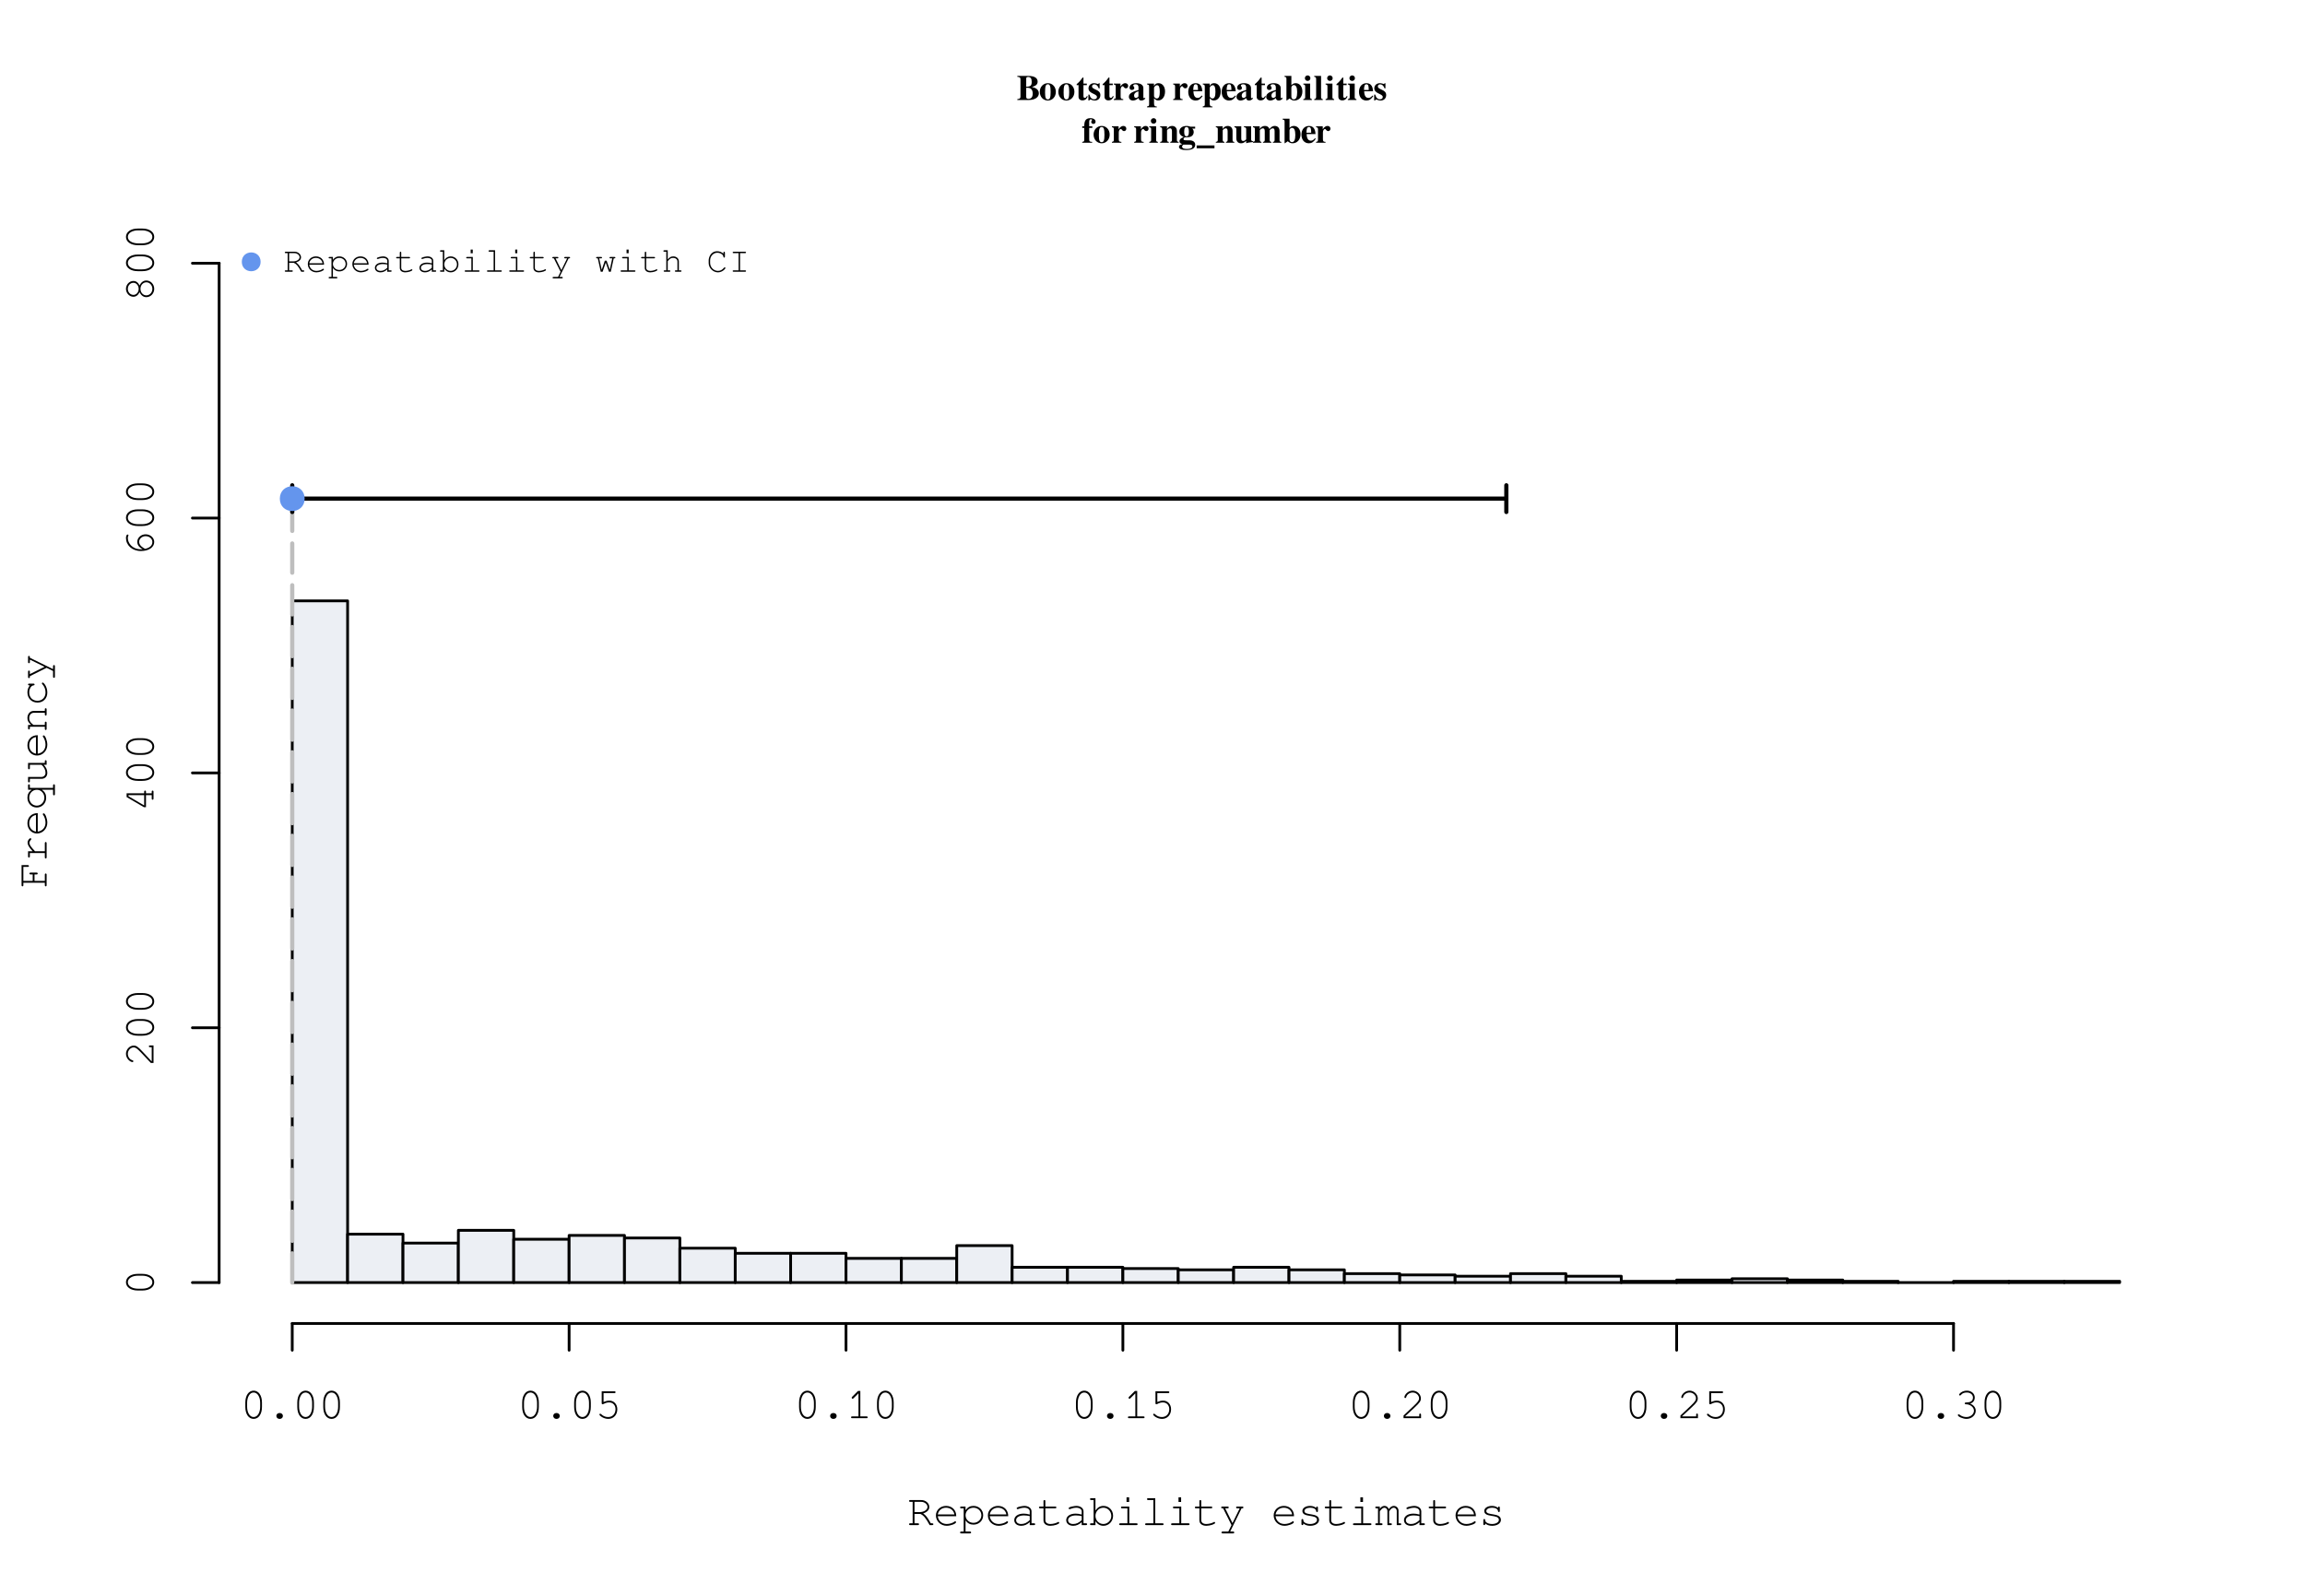 <?xml version="1.0" encoding="UTF-8"?>
<svg xmlns="http://www.w3.org/2000/svg" xmlns:xlink="http://www.w3.org/1999/xlink" width="621pt" height="430pt" viewBox="0 0 621 430" version="1.1">
<defs>
<g>
<symbol overflow="visible" id="glyph0-0">
<path style="stroke:none;" d="M 1.922 -5.875 C 1.922 -6.109 2.172 -6.266 2.516 -6.266 C 3.016 -6.266 3.312 -5.797 3.312 -5.016 C 3.312 -3.812 2.594 -3.469 2.594 -2.656 C 2.594 -2.547 2.594 -2.5 2.625 -2.219 L 2.906 -2.219 C 2.906 -2.922 2.984 -3.047 3.594 -3.422 C 4.469 -3.969 4.75 -4.359 4.75 -5.016 C 4.75 -5.984 3.984 -6.609 2.828 -6.609 C 1.781 -6.609 1.031 -6.031 1.031 -5.234 C 1.031 -4.812 1.312 -4.5 1.672 -4.5 C 2.047 -4.5 2.281 -4.75 2.281 -5.109 C 2.281 -5.562 1.922 -5.609 1.922 -5.875 Z M 2.766 -1.5 C 2.328 -1.5 1.953 -1.125 1.953 -0.688 C 1.953 -0.234 2.312 0.125 2.766 0.125 C 3.219 0.125 3.578 -0.234 3.578 -0.688 C 3.578 -1.125 3.219 -1.5 2.766 -1.5 Z M 5.531 -7.422 L 0.219 -7.422 L 0.219 0.781 L 5.531 0.781 Z M 4.906 -6.984 L 4.906 0.438 L 0.859 0.438 L 0.859 -6.984 Z M 4.906 -6.984 "/>
</symbol>
<symbol overflow="visible" id="glyph0-1">
<path style="stroke:none;" d="M 4.125 -3.5 C 5.234 -3.828 5.656 -4.219 5.656 -4.953 C 5.656 -5.938 4.766 -6.484 3.156 -6.484 L 0.188 -6.484 L 0.188 -6.25 C 0.859 -6.203 1.031 -6.047 1.031 -5.562 L 1.031 -0.922 C 1.031 -0.438 0.891 -0.312 0.188 -0.234 L 0.188 0 L 3.281 0 C 4.906 0 5.984 -0.719 5.984 -1.797 C 5.984 -3.078 4.625 -3.391 4.125 -3.5 Z M 2.578 -3.297 L 2.859 -3.297 C 3.844 -3.297 4.328 -2.766 4.328 -1.719 C 4.328 -0.781 3.938 -0.312 3.156 -0.312 C 2.734 -0.312 2.578 -0.469 2.578 -0.891 Z M 2.578 -5.734 C 2.578 -6.078 2.719 -6.203 3.094 -6.203 C 3.766 -6.203 4.062 -5.781 4.062 -4.891 C 4.062 -3.875 3.75 -3.609 2.578 -3.578 Z M 2.578 -5.734 "/>
</symbol>
<symbol overflow="visible" id="glyph0-2">
<path style="stroke:none;" d="M 2.406 -4.531 C 1.188 -4.531 0.234 -3.531 0.234 -2.219 C 0.234 -0.859 1.156 0.141 2.406 0.141 C 3.641 0.141 4.562 -0.859 4.562 -2.203 C 4.562 -3.547 3.641 -4.531 2.406 -4.531 Z M 2.422 -4.234 C 2.969 -4.234 3.156 -3.719 3.156 -2.141 C 3.156 -0.656 2.969 -0.156 2.406 -0.156 C 1.844 -0.156 1.656 -0.656 1.656 -2.047 C 1.656 -3.734 1.828 -4.234 2.422 -4.234 Z M 2.422 -4.234 "/>
</symbol>
<symbol overflow="visible" id="glyph0-3">
<path style="stroke:none;" d="M 2.906 -4.422 L 2 -4.422 L 2 -6.047 L 1.766 -6.047 C 1.188 -5.219 0.797 -4.781 0.172 -4.266 L 0.172 -4 L 0.672 -4 L 0.672 -0.891 C 0.672 -0.266 1.078 0.109 1.75 0.109 C 2.391 0.109 2.766 -0.172 3.172 -0.953 L 2.922 -1.062 C 2.734 -0.703 2.578 -0.562 2.375 -0.562 C 2.109 -0.562 2 -0.734 2 -1.109 L 2 -4 L 2.906 -4 Z M 2.906 -4.422 "/>
</symbol>
<symbol overflow="visible" id="glyph0-4">
<path style="stroke:none;" d="M 1.859 -4.531 C 0.984 -4.531 0.359 -3.938 0.359 -3.141 C 0.359 -1.656 2.641 -1.719 2.641 -0.812 C 2.641 -0.438 2.344 -0.188 1.922 -0.188 C 1.25 -0.188 0.812 -0.625 0.609 -1.453 L 0.328 -1.453 L 0.328 0.125 L 0.578 0.125 C 0.688 -0.078 0.734 -0.141 0.828 -0.141 C 1.062 -0.141 1.406 0.141 2.078 0.141 C 2.953 0.141 3.562 -0.453 3.562 -1.328 C 3.562 -2.922 1.312 -2.703 1.312 -3.672 C 1.312 -3.984 1.578 -4.219 1.953 -4.219 C 2.422 -4.219 2.844 -3.906 3.125 -3.125 L 3.359 -3.125 L 3.359 -4.516 L 3.141 -4.516 C 3.094 -4.375 3.031 -4.328 2.922 -4.328 C 2.703 -4.328 2.344 -4.531 1.859 -4.531 Z M 1.859 -4.531 "/>
</symbol>
<symbol overflow="visible" id="glyph0-5">
<path style="stroke:none;" d="M 3.438 -3.141 C 3.797 -3.141 4.047 -3.422 4.047 -3.797 C 4.047 -4.219 3.719 -4.531 3.266 -4.531 C 2.797 -4.531 2.422 -4.281 1.969 -3.641 L 1.969 -4.422 L 0.172 -4.422 L 0.172 -4.188 C 0.578 -4.141 0.688 -4.016 0.688 -3.625 L 0.688 -0.812 C 0.688 -0.406 0.594 -0.312 0.172 -0.234 L 0.172 0 L 2.719 0 L 2.719 -0.234 C 2.125 -0.266 2.016 -0.391 2.016 -0.984 L 2.016 -2.797 C 2.016 -3.297 2.281 -3.719 2.594 -3.719 C 2.797 -3.719 2.938 -3.141 3.438 -3.141 Z M 3.438 -3.141 "/>
</symbol>
<symbol overflow="visible" id="glyph0-6">
<path style="stroke:none;" d="M 1.406 -3.875 C 1.406 -4.078 1.672 -4.234 2.016 -4.234 C 2.578 -4.234 2.828 -3.969 2.828 -3.391 L 2.828 -2.688 C 1.703 -2.344 0.234 -1.969 0.234 -0.875 C 0.234 -0.297 0.688 0.141 1.312 0.141 C 1.859 0.141 2.297 -0.062 2.828 -0.531 C 2.922 -0.047 3.141 0.141 3.609 0.141 C 4.016 0.141 4.312 -0.016 4.688 -0.406 L 4.531 -0.609 L 4.438 -0.516 C 4.406 -0.484 4.391 -0.484 4.344 -0.484 C 4.203 -0.484 4.141 -0.562 4.141 -0.719 L 4.141 -3.219 C 4.141 -4.031 3.406 -4.531 2.234 -4.531 C 1.156 -4.531 0.422 -4.047 0.422 -3.328 C 0.422 -2.938 0.656 -2.703 1.047 -2.703 C 1.422 -2.703 1.703 -2.922 1.703 -3.25 C 1.703 -3.547 1.406 -3.734 1.406 -3.875 Z M 2.812 -0.953 C 2.547 -0.656 2.359 -0.547 2.125 -0.547 C 1.844 -0.547 1.641 -0.812 1.641 -1.188 C 1.641 -1.75 2.047 -2.156 2.812 -2.344 Z M 2.812 -0.953 "/>
</symbol>
<symbol overflow="visible" id="glyph0-7">
<path style="stroke:none;" d="M 2 -4.422 L 0.156 -4.422 L 0.156 -4.188 C 0.578 -4.125 0.688 -4.031 0.688 -3.625 L 0.688 1.188 C 0.688 1.578 0.609 1.656 0.141 1.734 L 0.141 1.969 L 2.766 1.969 L 2.766 1.766 C 2.172 1.734 2.016 1.547 2.016 0.906 L 2.016 -0.453 C 2.469 0 2.719 0.125 3.141 0.125 C 4.219 0.125 4.984 -0.875 4.984 -2.297 C 4.984 -3.625 4.266 -4.531 3.203 -4.531 C 2.641 -4.531 2.297 -4.312 2 -3.766 Z M 2.844 -3.984 C 3.344 -3.984 3.562 -3.422 3.562 -2.156 C 3.562 -0.969 3.297 -0.406 2.75 -0.406 C 2.438 -0.406 2.156 -0.625 2.016 -0.984 L 2.016 -3.312 C 2.016 -3.453 2.375 -3.984 2.844 -3.984 Z M 2.844 -3.984 "/>
</symbol>
<symbol overflow="visible" id="glyph0-8">
<path style="stroke:none;" d=""/>
</symbol>
<symbol overflow="visible" id="glyph0-9">
<path style="stroke:none;" d="M 1.625 -2.344 L 4.031 -2.344 C 3.969 -3.297 3.688 -4.531 2.25 -4.531 C 1.047 -4.531 0.234 -3.594 0.234 -2.188 C 0.234 -0.781 1.031 0.141 2.219 0.141 C 3 0.141 3.469 -0.172 4.094 -1.062 L 3.859 -1.203 C 3.469 -0.734 3.172 -0.562 2.766 -0.562 C 1.797 -0.562 1.656 -1.641 1.625 -2.344 Z M 2.859 -2.844 L 2.859 -2.703 L 1.578 -2.703 C 1.609 -3.859 1.781 -4.234 2.25 -4.234 C 2.797 -4.234 2.828 -3.672 2.859 -2.844 Z M 2.859 -2.844 "/>
</symbol>
<symbol overflow="visible" id="glyph0-10">
<path style="stroke:none;" d="M 2.016 -6.484 L 0.172 -6.484 L 0.172 -6.25 C 0.609 -6.172 0.688 -6.078 0.688 -5.703 L 0.688 0.125 L 0.797 0.125 L 1.547 -0.406 C 2 -0.016 2.344 0.141 2.828 0.141 C 4.094 0.141 4.984 -0.859 4.984 -2.297 C 4.984 -3.609 4.25 -4.531 3.188 -4.531 C 2.719 -4.531 2.375 -4.375 2.016 -4 Z M 2.016 -3.453 C 2.172 -3.859 2.375 -4.016 2.688 -4.016 C 3.281 -4.016 3.578 -3.375 3.578 -2.125 C 3.578 -0.797 3.297 -0.172 2.672 -0.172 C 2.281 -0.172 2.016 -0.469 2.016 -0.938 Z M 2.016 -3.453 "/>
</symbol>
<symbol overflow="visible" id="glyph0-11">
<path style="stroke:none;" d="M 2.078 -4.422 L 0.234 -4.422 L 0.234 -4.188 C 0.656 -4.109 0.734 -4.016 0.734 -3.625 L 0.734 -0.812 C 0.734 -0.406 0.672 -0.328 0.234 -0.234 L 0.234 0 L 2.547 0 L 2.547 -0.234 C 2.203 -0.281 2.078 -0.406 2.078 -0.781 Z M 1.406 -6.625 C 0.984 -6.625 0.656 -6.297 0.656 -5.891 C 0.656 -5.453 0.969 -5.141 1.391 -5.141 C 1.812 -5.141 2.141 -5.453 2.141 -5.875 C 2.141 -6.297 1.812 -6.625 1.406 -6.625 Z M 1.406 -6.625 "/>
</symbol>
<symbol overflow="visible" id="glyph0-12">
<path style="stroke:none;" d="M 2.016 -6.484 L 0.172 -6.484 L 0.172 -6.25 C 0.516 -6.219 0.688 -6.047 0.688 -5.703 L 0.688 -0.812 C 0.688 -0.453 0.5 -0.266 0.172 -0.234 L 0.172 0 L 2.484 0 L 2.484 -0.234 C 2.172 -0.234 2.016 -0.422 2.016 -0.812 Z M 2.016 -6.484 "/>
</symbol>
<symbol overflow="visible" id="glyph0-13">
<path style="stroke:none;" d="M 2.594 -5.609 C 2.594 -5.312 2.844 -5.078 3.172 -5.078 C 3.531 -5.078 3.766 -5.312 3.766 -5.672 C 3.766 -6.234 3.203 -6.625 2.391 -6.625 C 0.938 -6.625 0.719 -5.703 0.719 -4.422 L 0.172 -4.422 L 0.172 -4 L 0.719 -4 L 0.719 -0.812 C 0.719 -0.391 0.609 -0.281 0.172 -0.234 L 0.172 0 L 2.844 0 L 2.844 -0.234 C 2.172 -0.25 2.047 -0.359 2.047 -0.984 L 2.047 -4 L 2.891 -4 L 2.891 -4.422 L 2.047 -4.422 L 2.047 -5.594 C 2.047 -6.125 2.203 -6.328 2.531 -6.328 C 2.703 -6.328 2.812 -6.266 2.812 -6.156 C 2.812 -6.031 2.594 -5.828 2.594 -5.609 Z M 2.594 -5.609 "/>
</symbol>
<symbol overflow="visible" id="glyph0-14">
<path style="stroke:none;" d="M 2.844 -3.891 C 3.172 -3.891 3.344 -3.641 3.344 -3.094 L 3.344 -0.781 C 3.344 -0.422 3.219 -0.266 2.891 -0.234 L 2.891 0 L 5.141 0 L 5.141 -0.234 C 4.766 -0.266 4.672 -0.375 4.672 -0.781 L 4.672 -3.188 C 4.672 -4.016 4.156 -4.531 3.375 -4.531 C 2.797 -4.531 2.359 -4.266 2 -3.703 L 2 -4.422 L 0.172 -4.422 L 0.172 -4.188 C 0.594 -4.125 0.688 -4.031 0.688 -3.625 L 0.688 -0.812 C 0.688 -0.406 0.609 -0.312 0.172 -0.234 L 0.172 0 L 2.484 0 L 2.484 -0.234 C 2.125 -0.281 2.016 -0.422 2.016 -0.781 L 2.016 -3.344 C 2.016 -3.438 2.438 -3.891 2.844 -3.891 Z M 2.844 -3.891 "/>
</symbol>
<symbol overflow="visible" id="glyph0-15">
<path style="stroke:none;" d="M 1.516 -1.531 C 0.766 -1.281 0.375 -0.906 0.375 -0.406 C 0.375 -0.016 0.547 0.156 1.156 0.375 C 0.562 0.453 0.234 0.703 0.234 1.094 C 0.234 1.656 0.953 1.969 2.172 1.969 C 3.766 1.969 4.609 1.484 4.609 0.531 C 4.609 -0.219 4.016 -0.656 3.031 -0.656 L 2.406 -0.656 C 1.641 -0.656 1.453 -0.719 1.453 -0.984 C 1.453 -1.281 1.719 -1.484 2.094 -1.484 L 2.531 -1.484 C 3.859 -1.484 4.203 -2.328 4.203 -2.875 C 4.203 -3.266 4.094 -3.547 3.812 -3.812 L 4.594 -3.812 L 4.594 -4.328 L 3.344 -4.328 C 2.922 -4.484 2.656 -4.531 2.281 -4.531 C 1.125 -4.531 0.328 -3.906 0.328 -3 C 0.328 -2.375 0.672 -1.891 1.516 -1.531 Z M 3.078 0.5 C 3.594 0.5 3.844 0.656 3.844 0.984 C 3.844 1.422 3.312 1.672 2.375 1.672 C 1.531 1.672 1.078 1.453 1.078 1.031 C 1.078 0.828 1.156 0.719 1.422 0.5 Z M 2.281 -4.234 C 2.719 -4.234 2.906 -3.875 2.906 -2.984 C 2.906 -2.094 2.719 -1.75 2.281 -1.75 C 1.812 -1.75 1.641 -2.094 1.641 -2.984 C 1.641 -3.891 1.828 -4.234 2.281 -4.234 Z M 2.281 -4.234 "/>
</symbol>
<symbol overflow="visible" id="glyph0-16">
<path style="stroke:none;" d="M 4.797 1.484 L 4.797 0.719 L 0 0.719 L 0 1.484 Z M 4.797 1.484 "/>
</symbol>
<symbol overflow="visible" id="glyph0-17">
<path style="stroke:none;" d="M 3.344 0.125 C 3.766 -0.016 3.984 -0.062 4.609 -0.125 L 5.234 -0.188 L 5.234 -0.406 C 4.812 -0.438 4.672 -0.562 4.672 -0.969 L 4.672 -4.422 L 2.75 -4.422 L 2.75 -4.188 C 3.219 -4.156 3.344 -4.031 3.344 -3.625 L 3.344 -0.906 C 3.016 -0.594 2.828 -0.484 2.547 -0.484 C 2.156 -0.484 2.016 -0.688 2.016 -1.172 L 2.016 -4.422 L 0.172 -4.422 L 0.172 -4.188 C 0.562 -4.109 0.688 -4.031 0.688 -3.625 L 0.688 -1.203 C 0.688 -0.359 1.156 0.141 1.953 0.141 C 2.453 0.141 2.797 -0.016 3.344 -0.5 Z M 3.344 0.125 "/>
</symbol>
<symbol overflow="visible" id="glyph0-18">
<path style="stroke:none;" d="M 2.828 -3.891 C 3.188 -3.891 3.344 -3.672 3.344 -3.094 L 3.344 -0.781 C 3.344 -0.391 3.234 -0.266 2.875 -0.234 L 2.875 0 L 5.125 0 L 5.125 -0.234 C 4.781 -0.266 4.672 -0.406 4.672 -0.781 L 4.672 -3.344 C 4.672 -3.438 5.109 -3.891 5.484 -3.891 C 5.859 -3.891 6 -3.672 6 -3.094 L 6 -0.781 C 6 -0.375 5.891 -0.266 5.531 -0.234 L 5.531 0 L 7.812 0 L 7.812 -0.234 C 7.438 -0.25 7.328 -0.359 7.328 -0.781 L 7.328 -3.188 C 7.328 -4.016 6.828 -4.531 6.031 -4.531 C 5.484 -4.531 5.125 -4.312 4.625 -3.703 C 4.344 -4.312 4 -4.531 3.391 -4.531 C 2.797 -4.531 2.344 -4.281 1.984 -3.703 L 1.984 -4.422 L 0.172 -4.422 L 0.172 -4.188 C 0.594 -4.141 0.688 -4.016 0.688 -3.625 L 0.688 -0.812 C 0.688 -0.406 0.594 -0.312 0.172 -0.234 L 0.172 0 L 2.453 0 L 2.453 -0.234 C 2.125 -0.281 2.016 -0.406 2.016 -0.781 L 2.016 -3.344 C 2.016 -3.453 2.438 -3.891 2.828 -3.891 Z M 2.828 -3.891 "/>
</symbol>
<symbol overflow="visible" id="glyph1-0">
<path style="stroke:none;" d="M 1.609 -6.344 L 1.609 -5.531 C 1.609 -5.312 1.688 -5.203 1.859 -5.203 C 2.016 -5.203 2.094 -5.312 2.094 -5.531 L 2.094 -6.031 C 2.719 -6.344 3.109 -6.438 3.641 -6.438 C 4.641 -6.438 5.359 -5.875 5.359 -5.078 C 5.359 -4.391 4.766 -3.875 3.375 -3.281 L 3.375 -2.469 C 3.375 -2.25 3.453 -2.141 3.625 -2.141 C 3.781 -2.141 3.859 -2.25 3.859 -2.469 L 3.859 -2.969 C 5.359 -3.672 5.844 -4.188 5.844 -5.078 C 5.844 -6.188 4.984 -6.922 3.703 -6.922 C 2.641 -6.922 2.125 -6.516 1.609 -6.344 Z M 3.438 -1.016 C 3.031 -1.016 2.766 -0.781 2.766 -0.422 C 2.766 -0.062 3.031 0.188 3.438 0.188 L 3.766 0.188 C 4.172 0.188 4.453 -0.078 4.453 -0.422 C 4.453 -0.781 4.172 -1.016 3.766 -1.016 Z M 0.484 0.953 L 6.719 0.953 L 6.719 -7.719 L 0.484 -7.719 Z M 0.875 0.562 L 0.875 -7.312 L 6.328 -7.312 L 6.328 0.562 Z M 0.875 0.562 "/>
</symbol>
<symbol overflow="visible" id="glyph1-1">
<path style="stroke:none;" d="M 1.984 -3.016 L 3.562 -3.016 C 4.469 -2.594 5 -1.938 6.062 0 L 6.75 0 C 6.953 0 7.062 -0.078 7.062 -0.25 C 7.062 -0.406 6.953 -0.484 6.75 -0.484 L 6.375 -0.484 C 5.406 -2.188 5.062 -2.625 4.312 -3.141 C 5.422 -3.531 5.969 -4.109 5.969 -4.891 C 5.969 -5.891 4.984 -6.75 3.812 -6.75 L 0.844 -6.75 C 0.625 -6.75 0.516 -6.672 0.516 -6.516 C 0.516 -6.344 0.625 -6.266 0.844 -6.266 L 1.484 -6.266 L 1.484 -0.484 L 0.844 -0.484 C 0.625 -0.484 0.516 -0.406 0.516 -0.25 C 0.516 -0.078 0.625 0 0.844 0 L 2.875 0 C 3.094 0 3.203 -0.078 3.203 -0.25 C 3.203 -0.406 3.094 -0.484 2.875 -0.484 L 1.984 -0.484 Z M 1.984 -3.5 L 1.984 -6.266 L 3.812 -6.266 C 4.688 -6.266 5.484 -5.609 5.484 -4.891 C 5.484 -4.125 4.531 -3.5 3.344 -3.5 Z M 1.984 -3.5 "/>
</symbol>
<symbol overflow="visible" id="glyph1-2">
<path style="stroke:none;" d="M 6.234 -2.391 C 6.234 -4.078 5.094 -5.172 3.484 -5.172 C 1.953 -5.172 0.75 -4.062 0.75 -2.609 C 0.75 -1.047 2.047 0.188 3.656 0.188 C 4.75 0.188 6.188 -0.375 6.188 -0.797 C 6.188 -0.922 6.078 -1.031 5.969 -1.031 C 5.906 -1.031 5.859 -1.016 5.766 -0.953 C 5.297 -0.562 4.422 -0.297 3.672 -0.297 C 2.375 -0.297 1.422 -1.125 1.25 -2.391 Z M 1.25 -2.875 C 1.469 -3.984 2.328 -4.688 3.484 -4.688 C 4.656 -4.688 5.547 -3.969 5.734 -2.875 Z M 1.25 -2.875 "/>
</symbol>
<symbol overflow="visible" id="glyph1-3">
<path style="stroke:none;" d="M 1.734 -5 L 0.594 -5 C 0.375 -5 0.266 -4.922 0.266 -4.766 C 0.266 -4.594 0.375 -4.516 0.594 -4.516 L 1.234 -4.516 L 1.234 1.734 L 0.594 1.734 C 0.375 1.734 0.266 1.828 0.266 1.984 C 0.266 2.141 0.375 2.234 0.594 2.234 L 2.906 2.234 C 3.125 2.234 3.234 2.141 3.234 1.984 C 3.234 1.828 3.125 1.734 2.906 1.734 L 1.734 1.734 L 1.734 -1.266 C 2.281 -0.484 2.953 -0.125 3.875 -0.125 C 5.359 -0.125 6.484 -1.219 6.484 -2.656 C 6.484 -4.078 5.359 -5.172 3.875 -5.172 C 2.969 -5.172 2.359 -4.844 1.734 -4.016 Z M 3.859 -4.688 C 5.078 -4.688 6 -3.797 6 -2.625 C 6 -1.516 5.047 -0.609 3.859 -0.609 C 2.672 -0.609 1.734 -1.516 1.734 -2.656 C 1.734 -3.781 2.672 -4.688 3.859 -4.688 Z M 3.859 -4.688 "/>
</symbol>
<symbol overflow="visible" id="glyph1-4">
<path style="stroke:none;" d="M 1.5 -4.531 C 1.5 -4.406 1.609 -4.297 1.734 -4.297 C 2.078 -4.297 2.594 -4.688 3.547 -4.688 C 4.422 -4.688 5.031 -4.281 5.031 -3.703 L 5.031 -2.844 C 4.312 -3.031 3.953 -3.094 3.391 -3.094 C 1.891 -3.094 0.859 -2.391 0.859 -1.344 C 0.859 -0.438 1.625 0.188 2.734 0.188 C 3.578 0.188 4.297 -0.125 5.031 -0.797 L 5.031 0 L 6.172 0 C 6.391 0 6.484 -0.078 6.484 -0.25 C 6.484 -0.406 6.391 -0.484 6.172 -0.484 L 5.516 -0.484 L 5.516 -3.703 C 5.516 -4.547 4.703 -5.172 3.594 -5.172 C 3.188 -5.172 1.5 -4.938 1.5 -4.531 Z M 5.031 -1.344 C 4.219 -0.594 3.578 -0.297 2.719 -0.297 C 1.891 -0.297 1.359 -0.703 1.359 -1.328 C 1.359 -2.094 2.219 -2.609 3.484 -2.609 C 4.016 -2.609 4.594 -2.531 5.031 -2.422 Z M 5.031 -1.344 "/>
</symbol>
<symbol overflow="visible" id="glyph1-5">
<path style="stroke:none;" d="M 2.234 -5 L 2.234 -6.438 C 2.234 -6.656 2.156 -6.75 1.984 -6.75 C 1.828 -6.75 1.734 -6.641 1.734 -6.438 L 1.734 -5 L 0.859 -5 C 0.625 -5 0.516 -4.922 0.516 -4.766 C 0.516 -4.594 0.625 -4.516 0.859 -4.516 L 1.734 -4.516 L 1.734 -1.281 C 1.734 -0.391 2.469 0.188 3.594 0.188 C 4.625 0.188 5.984 -0.266 5.984 -0.609 C 5.984 -0.734 5.875 -0.859 5.766 -0.859 C 5.703 -0.859 5.656 -0.844 5.562 -0.781 C 5.094 -0.5 4.25 -0.297 3.578 -0.297 C 2.75 -0.297 2.234 -0.703 2.234 -1.312 L 2.234 -4.516 L 4.875 -4.516 C 5.094 -4.516 5.203 -4.594 5.203 -4.766 C 5.203 -4.922 5.094 -5 4.875 -5 Z M 2.234 -5 "/>
</symbol>
<symbol overflow="visible" id="glyph1-6">
<path style="stroke:none;" d="M 1.734 -7.25 L 0.594 -7.25 C 0.375 -7.25 0.266 -7.156 0.266 -7.016 C 0.266 -6.844 0.375 -6.75 0.594 -6.75 L 1.234 -6.75 L 1.234 -0.484 L 0.594 -0.484 C 0.375 -0.484 0.266 -0.406 0.266 -0.25 C 0.266 -0.078 0.375 0 0.594 0 L 1.734 0 L 1.734 -1.062 C 2.297 -0.219 3.016 0.188 3.891 0.188 C 5.328 0.188 6.484 -1.016 6.484 -2.516 C 6.484 -4.016 5.359 -5.172 3.891 -5.172 C 3 -5.172 2.328 -4.781 1.734 -3.938 Z M 3.859 -4.688 C 5.062 -4.688 6 -3.703 6 -2.453 C 6 -1.281 5.031 -0.297 3.859 -0.297 C 2.672 -0.297 1.734 -1.281 1.734 -2.5 C 1.734 -3.703 2.672 -4.688 3.859 -4.688 Z M 3.859 -4.688 "/>
</symbol>
<symbol overflow="visible" id="glyph1-7">
<path style="stroke:none;" d="M 3.844 -5 L 1.938 -5 C 1.719 -5 1.609 -4.922 1.609 -4.766 C 1.609 -4.594 1.719 -4.516 1.938 -4.516 L 3.344 -4.516 L 3.344 -0.484 L 1.422 -0.484 C 1.219 -0.484 1.109 -0.406 1.109 -0.25 C 1.109 -0.078 1.219 0 1.422 0 L 5.766 0 C 5.969 0 6.094 -0.078 6.094 -0.25 C 6.094 -0.406 5.984 -0.484 5.766 -0.484 L 3.844 -0.484 Z M 3.812 -7.484 L 3.109 -7.484 L 3.109 -6.234 L 3.812 -6.234 Z M 3.812 -7.484 "/>
</symbol>
<symbol overflow="visible" id="glyph1-8">
<path style="stroke:none;" d="M 3.844 -7.25 L 1.938 -7.25 C 1.734 -7.25 1.625 -7.156 1.625 -7.016 C 1.625 -6.844 1.734 -6.75 1.938 -6.75 L 3.344 -6.75 L 3.344 -0.484 L 1.422 -0.484 C 1.219 -0.484 1.109 -0.406 1.109 -0.25 C 1.109 -0.078 1.219 0 1.422 0 L 5.766 0 C 5.969 0 6.094 -0.078 6.094 -0.25 C 6.094 -0.406 5.984 -0.484 5.766 -0.484 L 3.844 -0.484 Z M 3.844 -7.25 "/>
</symbol>
<symbol overflow="visible" id="glyph1-9">
<path style="stroke:none;" d="M 3.391 0 L 2.531 1.734 L 1.016 1.734 C 0.797 1.734 0.688 1.828 0.688 1.984 C 0.688 2.141 0.797 2.234 1.016 2.234 L 3.797 2.234 C 4.016 2.234 4.125 2.141 4.125 1.984 C 4.125 1.828 4.016 1.734 3.797 1.734 L 3.031 1.734 L 6.094 -4.516 L 6.266 -4.516 C 6.484 -4.516 6.594 -4.594 6.594 -4.766 C 6.594 -4.922 6.484 -5 6.266 -5 L 4.938 -5 C 4.734 -5 4.625 -4.922 4.625 -4.766 C 4.625 -4.594 4.734 -4.516 4.938 -4.516 L 5.594 -4.516 L 3.656 -0.547 L 1.688 -4.516 L 2.312 -4.516 C 2.531 -4.516 2.641 -4.594 2.641 -4.766 C 2.641 -4.922 2.531 -5 2.312 -5 L 0.938 -5 C 0.719 -5 0.609 -4.922 0.609 -4.766 C 0.609 -4.594 0.719 -4.516 0.938 -4.516 L 1.125 -4.516 Z M 3.391 0 "/>
</symbol>
<symbol overflow="visible" id="glyph1-10">
<path style="stroke:none;" d=""/>
</symbol>
<symbol overflow="visible" id="glyph1-11">
<path style="stroke:none;" d="M 5.422 -1.406 C 5.422 -0.766 4.625 -0.297 3.578 -0.297 C 2.562 -0.297 1.734 -0.75 1.734 -1.297 L 1.734 -1.375 C 1.734 -1.531 1.625 -1.641 1.484 -1.641 C 1.312 -1.641 1.234 -1.531 1.234 -1.312 L 1.234 -0.328 C 1.234 -0.109 1.312 0 1.484 0 C 1.641 0 1.734 -0.109 1.734 -0.328 L 1.734 -0.453 C 2.234 -0.016 2.828 0.188 3.609 0.188 C 4.969 0.188 5.969 -0.484 5.969 -1.391 C 5.969 -3.484 2.031 -2.453 2.031 -3.781 C 2.031 -4.297 2.703 -4.688 3.594 -4.688 C 4.5 -4.688 5.125 -4.328 5.188 -3.797 C 5.203 -3.594 5.297 -3.516 5.438 -3.516 C 5.594 -3.516 5.672 -3.625 5.672 -3.844 L 5.672 -4.672 C 5.672 -4.891 5.594 -5 5.438 -5 C 5.281 -5 5.188 -4.875 5.188 -4.672 L 5.188 -4.625 C 4.766 -4.984 4.219 -5.172 3.547 -5.172 C 2.359 -5.172 1.484 -4.594 1.484 -3.812 C 1.484 -1.891 5.422 -3.031 5.422 -1.406 Z M 5.422 -1.406 "/>
</symbol>
<symbol overflow="visible" id="glyph1-12">
<path style="stroke:none;" d="M 1.344 -5 L 0.453 -5 C 0.234 -5 0.125 -4.922 0.125 -4.766 C 0.125 -4.594 0.234 -4.516 0.453 -4.516 L 0.859 -4.516 L 0.859 -0.484 L 0.453 -0.484 C 0.234 -0.484 0.125 -0.406 0.125 -0.25 C 0.125 -0.078 0.234 0 0.438 0 L 1.75 0 C 1.953 0 2.078 -0.078 2.078 -0.25 C 2.078 -0.406 1.969 -0.484 1.75 -0.484 L 1.344 -0.484 L 1.344 -3.703 C 1.797 -4.375 2.188 -4.688 2.609 -4.688 C 3.016 -4.688 3.391 -4.266 3.391 -3.797 L 3.391 0 L 4.266 0 C 4.484 0 4.594 -0.078 4.594 -0.25 C 4.594 -0.406 4.484 -0.484 4.266 -0.484 L 3.859 -0.484 L 3.859 -3.703 C 4.312 -4.391 4.688 -4.688 5.109 -4.688 C 5.531 -4.688 5.906 -4.281 5.906 -3.828 L 5.906 0 L 6.797 0 C 7.016 0 7.109 -0.078 7.109 -0.25 C 7.109 -0.406 7.016 -0.484 6.797 -0.484 L 6.391 -0.484 L 6.391 -3.875 C 6.391 -4.578 5.812 -5.172 5.125 -5.172 C 4.625 -5.172 4.234 -4.922 3.766 -4.312 C 3.5 -4.891 3.125 -5.172 2.609 -5.172 C 2.094 -5.172 1.75 -4.953 1.344 -4.375 Z M 1.344 -5 "/>
</symbol>
<symbol overflow="visible" id="glyph1-13">
<path style="stroke:none;" d="M 5.844 -4.219 C 5.844 -6.125 4.938 -7.422 3.594 -7.422 C 2.266 -7.422 1.359 -6.125 1.359 -4.219 L 1.359 -3.016 C 1.359 -1.109 2.266 0.188 3.594 0.188 C 4.938 0.188 5.844 -1.109 5.844 -3.016 Z M 3.594 -6.922 C 4.672 -6.922 5.359 -5.688 5.359 -4.156 L 5.359 -3.078 C 5.359 -1.688 4.75 -0.312 3.594 -0.312 C 2.531 -0.312 1.844 -1.547 1.844 -3.078 L 1.844 -4.156 C 1.844 -5.547 2.453 -6.922 3.594 -6.922 Z M 3.594 -6.922 "/>
</symbol>
<symbol overflow="visible" id="glyph1-14">
<path style="stroke:none;" d="M 3.547 -1.391 C 3.078 -1.391 2.719 -1.062 2.719 -0.609 C 2.719 -0.172 3.078 0.188 3.547 0.188 L 3.656 0.188 C 4.125 0.188 4.484 -0.156 4.484 -0.609 C 4.484 -1.062 4.125 -1.391 3.656 -1.391 Z M 3.547 -1.391 "/>
</symbol>
<symbol overflow="visible" id="glyph1-15">
<path style="stroke:none;" d="M 3.797 -4.25 C 4.797 -4.25 5.5 -3.5 5.5 -2.438 C 5.5 -1.172 4.688 -0.312 3.516 -0.312 C 2.141 -0.312 1.656 -1.219 1.391 -1.219 C 1.266 -1.219 1.156 -1.109 1.156 -0.984 C 1.156 -0.734 2.219 0.188 3.547 0.188 C 4.969 0.188 5.984 -0.906 5.984 -2.406 C 5.984 -3.75 5.094 -4.734 3.859 -4.734 C 3.344 -4.734 2.891 -4.625 2.281 -4.375 L 2.281 -6.75 L 5.172 -6.75 C 5.406 -6.75 5.516 -6.844 5.516 -7.016 C 5.516 -7.156 5.406 -7.25 5.172 -7.25 L 1.781 -7.25 L 1.781 -4.016 C 1.781 -3.859 1.891 -3.75 2.016 -3.75 C 2.328 -3.75 2.719 -4.25 3.797 -4.25 Z M 3.797 -4.25 "/>
</symbol>
<symbol overflow="visible" id="glyph1-16">
<path style="stroke:none;" d="M 3.859 -7.344 L 3.234 -7.344 L 1.656 -5.766 C 1.562 -5.656 1.531 -5.594 1.531 -5.516 C 1.531 -5.359 1.625 -5.25 1.75 -5.25 C 1.844 -5.25 1.938 -5.281 2 -5.344 L 3.359 -6.703 L 3.359 -0.484 L 1.688 -0.484 C 1.469 -0.484 1.359 -0.406 1.359 -0.25 C 1.359 -0.078 1.469 0 1.688 0 L 5.516 0 C 5.734 0 5.844 -0.078 5.844 -0.25 C 5.844 -0.406 5.734 -0.484 5.516 -0.484 L 3.859 -0.484 Z M 3.859 -7.344 "/>
</symbol>
<symbol overflow="visible" id="glyph1-17">
<path style="stroke:none;" d="M 1.25 -5.641 C 1.25 -5.531 1.359 -5.422 1.469 -5.422 C 1.609 -5.422 1.688 -5.5 1.734 -5.656 C 1.922 -6.391 2.656 -6.922 3.484 -6.922 C 4.391 -6.922 5.203 -6.188 5.203 -5.359 C 5.203 -4.828 4.969 -4.484 3.844 -3.391 L 1.016 -0.719 L 1.016 0 L 5.734 0 L 5.734 -0.922 C 5.734 -1.141 5.656 -1.25 5.5 -1.25 C 5.328 -1.25 5.25 -1.141 5.25 -0.922 L 5.25 -0.484 L 1.469 -0.484 L 1.469 -0.531 L 3.953 -2.844 C 5.453 -4.234 5.688 -4.641 5.688 -5.359 C 5.688 -6.438 4.656 -7.422 3.484 -7.422 C 2.141 -7.422 1.25 -6.25 1.25 -5.641 Z M 1.25 -5.641 "/>
</symbol>
<symbol overflow="visible" id="glyph1-18">
<path style="stroke:none;" d="M 1.5 -6.344 C 1.5 -6.219 1.609 -6.109 1.734 -6.109 C 2.094 -6.109 2.141 -6.922 3.594 -6.922 C 4.531 -6.922 5.234 -6.344 5.234 -5.562 C 5.234 -4.5 4.391 -4.234 3.344 -4.234 C 3.141 -4.234 3.031 -4.156 3.031 -4 C 3.031 -3.828 3.125 -3.75 3.344 -3.75 C 4.516 -3.75 5.5 -2.953 5.5 -2.016 C 5.5 -1.094 4.578 -0.312 3.484 -0.312 C 2.141 -0.312 1.641 -1.062 1.375 -1.062 C 1.266 -1.062 1.156 -0.953 1.156 -0.828 C 1.156 -0.422 2.547 0.188 3.484 0.188 C 4.859 0.188 5.984 -0.797 5.984 -2.016 C 5.984 -2.828 5.422 -3.547 4.484 -3.938 C 4.969 -4.062 5.719 -4.531 5.719 -5.562 C 5.719 -6.609 4.812 -7.422 3.609 -7.422 C 2.266 -7.422 1.5 -6.547 1.5 -6.344 Z M 1.5 -6.344 "/>
</symbol>
<symbol overflow="visible" id="glyph2-0">
<path style="stroke:none;" d="M -6.344 -1.609 L -5.531 -1.609 C -5.312 -1.609 -5.203 -1.688 -5.203 -1.859 C -5.203 -2.016 -5.312 -2.094 -5.531 -2.094 L -6.031 -2.094 C -6.344 -2.719 -6.438 -3.109 -6.438 -3.641 C -6.438 -4.641 -5.875 -5.359 -5.078 -5.359 C -4.391 -5.359 -3.875 -4.766 -3.281 -3.375 L -2.469 -3.375 C -2.25 -3.375 -2.141 -3.453 -2.141 -3.625 C -2.141 -3.781 -2.25 -3.859 -2.469 -3.859 L -2.969 -3.859 C -3.672 -5.359 -4.188 -5.844 -5.078 -5.844 C -6.188 -5.844 -6.922 -4.984 -6.922 -3.703 C -6.922 -2.641 -6.516 -2.125 -6.344 -1.609 Z M -1.016 -3.438 C -1.016 -3.031 -0.781 -2.766 -0.422 -2.766 C -0.062 -2.766 0.188 -3.031 0.188 -3.438 L 0.188 -3.766 C 0.188 -4.172 -0.078 -4.453 -0.422 -4.453 C -0.781 -4.453 -1.016 -4.172 -1.016 -3.766 Z M 0.953 -0.484 L 0.953 -6.719 L -7.719 -6.719 L -7.719 -0.484 Z M 0.562 -0.875 L -7.312 -0.875 L -7.312 -6.328 L 0.562 -6.328 Z M 0.562 -0.875 "/>
</symbol>
<symbol overflow="visible" id="glyph2-1">
<path style="stroke:none;" d="M -3.266 -1.984 L -3.266 -3.719 L -2.719 -3.719 C -2.516 -3.719 -2.406 -3.797 -2.406 -3.953 C -2.406 -4.125 -2.516 -4.219 -2.719 -4.219 L -4.297 -4.219 C -4.516 -4.219 -4.625 -4.125 -4.625 -3.953 C -4.625 -3.797 -4.516 -3.719 -4.297 -3.719 L -3.75 -3.719 L -3.75 -1.984 L -6.266 -1.984 L -6.266 -5.75 L -5.094 -5.75 C -4.875 -5.75 -4.766 -5.828 -4.766 -5.984 C -4.766 -6.156 -4.875 -6.234 -5.094 -6.234 L -6.75 -6.234 L -6.75 -0.844 C -6.75 -0.625 -6.672 -0.516 -6.516 -0.516 C -6.344 -0.516 -6.266 -0.625 -6.266 -0.844 L -6.266 -1.484 L -0.484 -1.484 L -0.484 -0.844 C -0.484 -0.625 -0.406 -0.516 -0.25 -0.516 C -0.078 -0.516 0 -0.625 0 -0.844 L 0 -3.641 C 0 -3.859 -0.078 -3.969 -0.25 -3.969 C -0.406 -3.969 -0.484 -3.859 -0.484 -3.641 L -0.484 -1.984 Z M -3.266 -1.984 "/>
</symbol>
<symbol overflow="visible" id="glyph2-2">
<path style="stroke:none;" d="M -4.125 -6.234 C -4.125 -6.391 -4.234 -6.484 -4.375 -6.484 C -4.531 -6.484 -5.125 -6.016 -5.125 -5.297 C -5.125 -4.688 -4.781 -4.094 -3.781 -2.969 L -5 -2.969 L -5 -1.578 C -5 -1.375 -4.906 -1.266 -4.766 -1.266 C -4.609 -1.266 -4.516 -1.375 -4.516 -1.578 L -4.516 -2.484 L -0.484 -2.484 L -0.484 -1.328 C -0.484 -1.125 -0.391 -1.016 -0.25 -1.016 C -0.094 -1.016 0 -1.125 0 -1.328 L 0 -5.125 C 0 -5.328 -0.094 -5.453 -0.234 -5.453 C -0.391 -5.453 -0.484 -5.328 -0.484 -5.125 L -0.484 -2.969 L -3.141 -2.969 C -4.359 -4.297 -4.625 -4.719 -4.625 -5.25 C -4.625 -5.766 -4.125 -6.031 -4.125 -6.234 Z M -4.125 -6.234 "/>
</symbol>
<symbol overflow="visible" id="glyph2-3">
<path style="stroke:none;" d="M -2.391 -6.234 C -4.078 -6.234 -5.172 -5.094 -5.172 -3.484 C -5.172 -1.953 -4.062 -0.75 -2.609 -0.75 C -1.047 -0.75 0.188 -2.047 0.188 -3.656 C 0.188 -4.75 -0.375 -6.188 -0.797 -6.188 C -0.922 -6.188 -1.031 -6.078 -1.031 -5.969 C -1.031 -5.906 -1.016 -5.859 -0.953 -5.766 C -0.562 -5.297 -0.297 -4.422 -0.297 -3.672 C -0.297 -2.375 -1.125 -1.422 -2.391 -1.25 Z M -2.875 -1.25 C -3.984 -1.469 -4.688 -2.328 -4.688 -3.484 C -4.688 -4.656 -3.969 -5.547 -2.875 -5.734 Z M -2.875 -1.25 "/>
</symbol>
<symbol overflow="visible" id="glyph2-4">
<path style="stroke:none;" d="M -4.016 -5.531 C -4.812 -4.969 -5.172 -4.312 -5.172 -3.391 C -5.172 -1.891 -4.078 -0.75 -2.656 -0.75 C -1.219 -0.75 -0.125 -1.891 -0.125 -3.375 C -0.125 -4.312 -0.484 -4.984 -1.266 -5.531 L 1.734 -5.531 L 1.734 -4.359 C 1.734 -4.141 1.828 -4.031 1.984 -4.031 C 2.141 -4.031 2.234 -4.141 2.234 -4.359 L 2.234 -6.672 C 2.234 -6.891 2.141 -7 1.984 -7 C 1.828 -7 1.734 -6.891 1.734 -6.672 L 1.734 -6.031 L -4.516 -6.031 L -4.516 -6.672 C -4.516 -6.891 -4.594 -7 -4.766 -7 C -4.922 -7 -5 -6.891 -5 -6.672 L -5 -5.531 Z M -4.688 -3.391 C -4.688 -4.594 -3.797 -5.531 -2.625 -5.531 C -1.516 -5.531 -0.609 -4.578 -0.609 -3.391 C -0.609 -2.188 -1.516 -1.25 -2.656 -1.25 C -3.797 -1.25 -4.688 -2.188 -4.688 -3.391 Z M -4.688 -3.391 "/>
</symbol>
<symbol overflow="visible" id="glyph2-5">
<path style="stroke:none;" d="M 0 -5.266 L 0 -6.172 C 0 -6.391 -0.078 -6.484 -0.25 -6.484 C -0.406 -6.484 -0.484 -6.391 -0.484 -6.172 L -0.484 -5.766 L -5 -5.766 L -5 -4.375 C -5 -4.156 -4.922 -4.047 -4.766 -4.047 C -4.594 -4.047 -4.516 -4.156 -4.516 -4.375 L -4.516 -5.266 L -1.375 -5.266 C -0.656 -4.609 -0.297 -3.875 -0.297 -3.078 C -0.297 -2.453 -0.781 -1.984 -1.375 -1.984 L -5 -1.984 L -5 -0.844 C -5 -0.625 -4.922 -0.516 -4.766 -0.516 C -4.594 -0.516 -4.516 -0.625 -4.516 -0.844 L -4.516 -1.484 L -1.375 -1.484 C -0.438 -1.484 0.188 -2.125 0.188 -3.078 C 0.188 -3.875 -0.141 -4.609 -0.797 -5.266 Z M 0 -5.266 "/>
</symbol>
<symbol overflow="visible" id="glyph2-6">
<path style="stroke:none;" d="M -4.688 -3.828 C -4.688 -4.734 -4.125 -5.266 -3.453 -5.266 L -0.484 -5.266 L -0.484 -4.859 C -0.484 -4.641 -0.406 -4.531 -0.25 -4.531 C -0.078 -4.531 0 -4.641 0 -4.859 L 0 -6.172 C 0 -6.391 -0.078 -6.484 -0.25 -6.484 C -0.406 -6.484 -0.484 -6.391 -0.484 -6.172 L -0.484 -5.766 L -3.547 -5.766 C -4.469 -5.766 -5.172 -4.938 -5.172 -3.875 C -5.172 -3.125 -4.938 -2.703 -4.172 -2 L -5 -2 L -5 -1.109 C -5 -0.891 -4.922 -0.781 -4.766 -0.781 C -4.594 -0.781 -4.516 -0.891 -4.516 -1.109 L -4.516 -1.516 L -0.484 -1.516 L -0.484 -0.969 C -0.484 -0.75 -0.406 -0.641 -0.25 -0.641 C -0.078 -0.641 0 -0.75 0 -0.969 L 0 -2.547 C 0 -2.766 -0.078 -2.875 -0.25 -2.875 C -0.406 -2.875 -0.484 -2.766 -0.484 -2.547 L -0.484 -2 L -3.531 -2 C -3.859 -2.266 -4.688 -2.766 -4.688 -3.828 Z M -4.688 -3.828 "/>
</symbol>
<symbol overflow="visible" id="glyph2-7">
<path style="stroke:none;" d="M -1.062 -6.422 C -1.172 -6.422 -1.281 -6.312 -1.281 -6.188 C -1.281 -6.109 -1.266 -6.078 -1.156 -5.969 C -0.594 -5.359 -0.297 -4.609 -0.297 -3.734 C -0.297 -2.422 -1.203 -1.5 -2.453 -1.5 C -3.781 -1.5 -4.688 -2.406 -4.688 -3.734 C -4.688 -4.734 -4.172 -5.594 -3.547 -5.641 C -3.344 -5.656 -3.25 -5.734 -3.25 -5.891 C -3.25 -6.047 -3.359 -6.125 -3.578 -6.125 L -4.672 -6.125 C -4.891 -6.125 -5 -6.047 -5 -5.891 C -5 -5.719 -4.891 -5.641 -4.672 -5.641 L -4.516 -5.641 C -4.938 -5.141 -5.172 -4.5 -5.172 -3.766 C -5.172 -2.156 -4.031 -1.016 -2.453 -1.016 C -0.906 -1.016 0.188 -2.141 0.188 -3.703 C 0.188 -5.344 -0.797 -6.422 -1.062 -6.422 Z M -1.062 -6.422 "/>
</symbol>
<symbol overflow="visible" id="glyph2-8">
<path style="stroke:none;" d="M 0 -3.391 L 1.734 -2.531 L 1.734 -1.016 C 1.734 -0.797 1.828 -0.688 1.984 -0.688 C 2.141 -0.688 2.234 -0.797 2.234 -1.016 L 2.234 -3.797 C 2.234 -4.016 2.141 -4.125 1.984 -4.125 C 1.828 -4.125 1.734 -4.016 1.734 -3.797 L 1.734 -3.031 L -4.516 -6.094 L -4.516 -6.266 C -4.516 -6.484 -4.594 -6.594 -4.766 -6.594 C -4.922 -6.594 -5 -6.484 -5 -6.266 L -5 -4.938 C -5 -4.734 -4.922 -4.625 -4.766 -4.625 C -4.594 -4.625 -4.516 -4.734 -4.516 -4.938 L -4.516 -5.594 L -0.547 -3.656 L -4.516 -1.688 L -4.516 -2.312 C -4.516 -2.531 -4.594 -2.641 -4.766 -2.641 C -4.922 -2.641 -5 -2.531 -5 -2.312 L -5 -0.938 C -5 -0.719 -4.922 -0.609 -4.766 -0.609 C -4.594 -0.609 -4.516 -0.719 -4.516 -0.938 L -4.516 -1.125 Z M 0 -3.391 "/>
</symbol>
<symbol overflow="visible" id="glyph2-9">
<path style="stroke:none;" d="M -4.219 -5.844 C -6.125 -5.844 -7.422 -4.938 -7.422 -3.594 C -7.422 -2.266 -6.125 -1.359 -4.219 -1.359 L -3.016 -1.359 C -1.109 -1.359 0.188 -2.266 0.188 -3.594 C 0.188 -4.938 -1.109 -5.844 -3.016 -5.844 Z M -6.922 -3.594 C -6.922 -4.672 -5.688 -5.359 -4.156 -5.359 L -3.078 -5.359 C -1.688 -5.359 -0.312 -4.75 -0.312 -3.594 C -0.312 -2.531 -1.547 -1.844 -3.078 -1.844 L -4.156 -1.844 C -5.547 -1.844 -6.922 -2.453 -6.922 -3.594 Z M -6.922 -3.594 "/>
</symbol>
<symbol overflow="visible" id="glyph2-10">
<path style="stroke:none;" d="M -5.641 -1.25 C -5.531 -1.25 -5.422 -1.359 -5.422 -1.469 C -5.422 -1.609 -5.5 -1.688 -5.656 -1.734 C -6.391 -1.922 -6.922 -2.656 -6.922 -3.484 C -6.922 -4.391 -6.188 -5.203 -5.359 -5.203 C -4.828 -5.203 -4.484 -4.969 -3.391 -3.844 L -0.719 -1.016 L 0 -1.016 L 0 -5.734 L -0.922 -5.734 C -1.141 -5.734 -1.25 -5.656 -1.25 -5.5 C -1.25 -5.328 -1.141 -5.25 -0.922 -5.25 L -0.484 -5.25 L -0.484 -1.469 L -0.531 -1.469 L -2.844 -3.953 C -4.234 -5.453 -4.641 -5.688 -5.359 -5.688 C -6.438 -5.688 -7.422 -4.656 -7.422 -3.484 C -7.422 -2.141 -6.25 -1.25 -5.641 -1.25 Z M -5.641 -1.25 "/>
</symbol>
<symbol overflow="visible" id="glyph2-11">
<path style="stroke:none;" d="M -2.031 -4.516 L -0.484 -4.516 L -0.484 -3.594 C -0.484 -3.391 -0.406 -3.281 -0.25 -3.281 C -0.078 -3.281 0 -3.391 0 -3.594 L 0 -5.406 C 0 -5.625 -0.078 -5.734 -0.25 -5.734 C -0.406 -5.734 -0.484 -5.625 -0.484 -5.406 L -0.484 -5 L -2.031 -5 L -2.031 -5.406 C -2.031 -5.625 -2.109 -5.734 -2.266 -5.734 C -2.438 -5.734 -2.516 -5.625 -2.516 -5.406 L -2.516 -5 L -7.25 -5 L -7.25 -4 L -2.594 -1.266 L -2.031 -1.266 Z M -2.516 -4.516 L -2.516 -1.734 L -6.75 -4.219 L -6.75 -4.516 Z M -2.516 -4.516 "/>
</symbol>
<symbol overflow="visible" id="glyph2-12">
<path style="stroke:none;" d="M -6.75 -5.859 C -6.75 -5.984 -6.859 -6.078 -7 -6.078 C -7.219 -6.078 -7.422 -5.656 -7.422 -5.141 C -7.422 -3.219 -5.812 -1.625 -3.391 -1.625 C -1.281 -1.625 0.188 -2.625 0.188 -4.047 C 0.188 -5.203 -0.844 -6.125 -2.141 -6.125 C -3.359 -6.125 -4.375 -5.203 -4.375 -4.109 C -4.375 -3.266 -3.891 -2.609 -2.906 -2.125 C -3.125 -2.109 -3.312 -2.094 -3.422 -2.094 C -5.812 -2.094 -6.922 -3.859 -6.922 -5.094 C -6.922 -5.656 -6.75 -5.672 -6.75 -5.859 Z M -2.25 -2.203 C -2.672 -2.422 -3.875 -3.031 -3.875 -4.109 C -3.875 -4.938 -3.078 -5.625 -2.141 -5.625 C -1.109 -5.625 -0.312 -4.938 -0.312 -4.062 C -0.312 -3.078 -1.016 -2.516 -2.25 -2.203 Z M -2.25 -2.203 "/>
</symbol>
<symbol overflow="visible" id="glyph2-13">
<path style="stroke:none;" d="M -3.75 -4.5 C -4.188 -5.359 -4.703 -5.719 -5.438 -5.719 C -6.516 -5.719 -7.422 -4.75 -7.422 -3.594 C -7.422 -2.453 -6.516 -1.469 -5.438 -1.469 C -4.703 -1.469 -4.188 -1.859 -3.75 -2.703 C -3.344 -1.828 -2.719 -1.359 -1.938 -1.359 C -0.766 -1.359 0.188 -2.359 0.188 -3.594 C 0.188 -4.844 -0.766 -5.844 -1.938 -5.844 C -2.719 -5.844 -3.359 -5.375 -3.75 -4.5 Z M -6.922 -3.594 C -6.922 -4.516 -6.25 -5.234 -5.406 -5.234 C -4.625 -5.234 -4 -4.5 -4 -3.594 C -4 -2.688 -4.625 -1.969 -5.406 -1.969 C -6.25 -1.969 -6.922 -2.688 -6.922 -3.594 Z M -3.516 -3.594 C -3.516 -4.594 -2.828 -5.359 -1.922 -5.359 C -1.031 -5.359 -0.312 -4.562 -0.312 -3.594 C -0.312 -2.625 -1.031 -1.844 -1.938 -1.844 C -2.812 -1.844 -3.516 -2.609 -3.516 -3.594 Z M -3.516 -3.594 "/>
</symbol>
<symbol overflow="visible" id="glyph3-0">
<path style="stroke:none;" d="M 1.281 -5.078 L 1.281 -4.422 C 1.281 -4.25 1.359 -4.156 1.484 -4.156 C 1.609 -4.156 1.672 -4.25 1.672 -4.422 L 1.672 -4.812 C 2.172 -5.062 2.484 -5.141 2.922 -5.141 C 3.719 -5.141 4.281 -4.688 4.281 -4.062 C 4.281 -3.516 3.812 -3.094 2.703 -2.625 L 2.703 -1.969 C 2.703 -1.797 2.766 -1.719 2.891 -1.719 C 3.016 -1.719 3.094 -1.797 3.094 -1.969 L 3.094 -2.375 C 4.281 -2.938 4.672 -3.344 4.672 -4.062 C 4.672 -4.938 3.984 -5.531 2.969 -5.531 C 2.109 -5.531 1.703 -5.203 1.281 -5.078 Z M 2.75 -0.812 C 2.422 -0.812 2.203 -0.625 2.203 -0.328 C 2.203 -0.047 2.422 0.141 2.75 0.141 L 3.016 0.141 C 3.344 0.141 3.562 -0.062 3.562 -0.328 C 3.562 -0.625 3.344 -0.812 3.016 -0.812 Z M 0.391 0.766 L 5.375 0.766 L 5.375 -6.172 L 0.391 -6.172 Z M 0.703 0.453 L 0.703 -5.859 L 5.062 -5.859 L 5.062 0.453 Z M 0.703 0.453 "/>
</symbol>
<symbol overflow="visible" id="glyph3-1">
<path style="stroke:none;" d="M 1.578 -2.406 L 2.844 -2.406 C 3.578 -2.078 4 -1.547 4.844 0 L 5.391 0 C 5.562 0 5.656 -0.062 5.656 -0.203 C 5.656 -0.328 5.562 -0.391 5.391 -0.391 L 5.094 -0.391 C 4.312 -1.75 4.047 -2.094 3.438 -2.516 C 4.344 -2.828 4.781 -3.281 4.781 -3.906 C 4.781 -4.703 3.984 -5.406 3.047 -5.406 L 0.672 -5.406 C 0.5 -5.406 0.406 -5.328 0.406 -5.203 C 0.406 -5.078 0.5 -5.016 0.672 -5.016 L 1.188 -5.016 L 1.188 -0.391 L 0.672 -0.391 C 0.5 -0.391 0.406 -0.328 0.406 -0.203 C 0.406 -0.062 0.5 0 0.672 0 L 2.297 0 C 2.469 0 2.562 -0.062 2.562 -0.203 C 2.562 -0.328 2.469 -0.391 2.297 -0.391 L 1.578 -0.391 Z M 1.578 -2.797 L 1.578 -5.016 L 3.047 -5.016 C 3.734 -5.016 4.391 -4.484 4.391 -3.922 C 4.391 -3.297 3.609 -2.797 2.672 -2.797 Z M 1.578 -2.797 "/>
</symbol>
<symbol overflow="visible" id="glyph3-2">
<path style="stroke:none;" d="M 4.984 -1.906 C 4.984 -3.266 4.062 -4.141 2.797 -4.141 C 1.562 -4.141 0.609 -3.25 0.609 -2.078 C 0.609 -0.828 1.625 0.156 2.922 0.156 C 3.797 0.156 4.953 -0.297 4.953 -0.641 C 4.953 -0.734 4.859 -0.828 4.766 -0.828 C 4.719 -0.828 4.688 -0.812 4.609 -0.766 C 4.234 -0.453 3.531 -0.234 2.938 -0.234 C 1.906 -0.234 1.125 -0.906 1 -1.906 Z M 1 -2.297 C 1.172 -3.188 1.859 -3.734 2.797 -3.734 C 3.719 -3.734 4.438 -3.172 4.578 -2.297 Z M 1 -2.297 "/>
</symbol>
<symbol overflow="visible" id="glyph3-3">
<path style="stroke:none;" d="M 1.375 -4 L 0.469 -4 C 0.297 -4 0.219 -3.938 0.219 -3.812 C 0.219 -3.672 0.297 -3.609 0.469 -3.609 L 0.984 -3.609 L 0.984 1.391 L 0.469 1.391 C 0.297 1.391 0.219 1.453 0.219 1.578 C 0.219 1.719 0.297 1.781 0.469 1.781 L 2.328 1.781 C 2.5 1.781 2.578 1.719 2.578 1.578 C 2.578 1.453 2.5 1.391 2.328 1.391 L 1.375 1.391 L 1.375 -1.016 C 1.828 -0.391 2.359 -0.094 3.094 -0.094 C 4.281 -0.094 5.188 -0.984 5.188 -2.125 C 5.188 -3.266 4.281 -4.141 3.094 -4.141 C 2.375 -4.141 1.891 -3.875 1.375 -3.219 Z M 3.094 -3.734 C 4.062 -3.734 4.797 -3.031 4.797 -2.094 C 4.797 -1.203 4.031 -0.484 3.094 -0.484 C 2.141 -0.484 1.375 -1.203 1.375 -2.125 C 1.375 -3.016 2.141 -3.734 3.094 -3.734 Z M 3.094 -3.734 "/>
</symbol>
<symbol overflow="visible" id="glyph3-4">
<path style="stroke:none;" d="M 1.203 -3.625 C 1.203 -3.516 1.281 -3.438 1.375 -3.438 C 1.656 -3.438 2.078 -3.734 2.844 -3.734 C 3.547 -3.734 4.016 -3.422 4.016 -2.953 L 4.016 -2.281 C 3.453 -2.422 3.156 -2.469 2.719 -2.469 C 1.516 -2.469 0.688 -1.906 0.688 -1.078 C 0.688 -0.344 1.297 0.156 2.188 0.156 C 2.859 0.156 3.438 -0.094 4.016 -0.641 L 4.016 0 L 4.938 0 C 5.109 0 5.188 -0.062 5.188 -0.203 C 5.188 -0.328 5.109 -0.391 4.938 -0.391 L 4.406 -0.391 L 4.406 -2.953 C 4.406 -3.641 3.766 -4.141 2.875 -4.141 C 2.547 -4.141 1.203 -3.938 1.203 -3.625 Z M 4.016 -1.078 C 3.375 -0.469 2.859 -0.234 2.172 -0.234 C 1.516 -0.234 1.078 -0.562 1.078 -1.062 C 1.078 -1.672 1.781 -2.078 2.797 -2.078 C 3.219 -2.078 3.672 -2.031 4.016 -1.938 Z M 4.016 -1.078 "/>
</symbol>
<symbol overflow="visible" id="glyph3-5">
<path style="stroke:none;" d="M 1.781 -4 L 1.781 -5.141 C 1.781 -5.328 1.734 -5.406 1.594 -5.406 C 1.453 -5.406 1.391 -5.312 1.391 -5.141 L 1.391 -4 L 0.688 -4 C 0.5 -4 0.406 -3.938 0.406 -3.812 C 0.406 -3.672 0.5 -3.609 0.688 -3.609 L 1.391 -3.609 L 1.391 -1.031 C 1.391 -0.312 1.969 0.156 2.875 0.156 C 3.688 0.156 4.781 -0.219 4.781 -0.484 C 4.781 -0.578 4.703 -0.688 4.609 -0.688 C 4.562 -0.688 4.531 -0.672 4.453 -0.625 C 4.078 -0.406 3.391 -0.234 2.859 -0.234 C 2.203 -0.234 1.781 -0.562 1.781 -1.047 L 1.781 -3.609 L 3.891 -3.609 C 4.062 -3.609 4.156 -3.672 4.156 -3.812 C 4.156 -3.938 4.062 -4 3.891 -4 Z M 1.781 -4 "/>
</symbol>
<symbol overflow="visible" id="glyph3-6">
<path style="stroke:none;" d="M 1.375 -5.797 L 0.469 -5.797 C 0.297 -5.797 0.219 -5.734 0.219 -5.609 C 0.219 -5.469 0.297 -5.406 0.469 -5.406 L 0.984 -5.406 L 0.984 -0.391 L 0.469 -0.391 C 0.297 -0.391 0.219 -0.328 0.219 -0.203 C 0.219 -0.062 0.297 0 0.469 0 L 1.375 0 L 1.375 -0.844 C 1.828 -0.172 2.406 0.156 3.109 0.156 C 4.266 0.156 5.188 -0.812 5.188 -2.016 C 5.188 -3.203 4.281 -4.141 3.109 -4.141 C 2.391 -4.141 1.859 -3.828 1.375 -3.141 Z M 3.094 -3.734 C 4.047 -3.734 4.797 -2.969 4.797 -1.969 C 4.797 -1.031 4.016 -0.234 3.094 -0.234 C 2.141 -0.234 1.375 -1.031 1.375 -2 C 1.375 -2.969 2.141 -3.734 3.094 -3.734 Z M 3.094 -3.734 "/>
</symbol>
<symbol overflow="visible" id="glyph3-7">
<path style="stroke:none;" d="M 3.062 -4 L 1.547 -4 C 1.375 -4 1.281 -3.938 1.281 -3.812 C 1.281 -3.672 1.375 -3.609 1.547 -3.609 L 2.672 -3.609 L 2.672 -0.391 L 1.141 -0.391 C 0.969 -0.391 0.875 -0.328 0.875 -0.203 C 0.875 -0.062 0.969 0 1.141 0 L 4.609 0 C 4.781 0 4.875 -0.062 4.875 -0.203 C 4.875 -0.328 4.781 -0.391 4.609 -0.391 L 3.062 -0.391 Z M 3.047 -5.984 L 2.484 -5.984 L 2.484 -4.984 L 3.047 -4.984 Z M 3.047 -5.984 "/>
</symbol>
<symbol overflow="visible" id="glyph3-8">
<path style="stroke:none;" d="M 3.062 -5.797 L 1.547 -5.797 C 1.375 -5.797 1.297 -5.734 1.297 -5.609 C 1.297 -5.469 1.375 -5.406 1.547 -5.406 L 2.672 -5.406 L 2.672 -0.391 L 1.141 -0.391 C 0.969 -0.391 0.875 -0.328 0.875 -0.203 C 0.875 -0.062 0.969 0 1.141 0 L 4.609 0 C 4.781 0 4.875 -0.062 4.875 -0.203 C 4.875 -0.328 4.781 -0.391 4.609 -0.391 L 3.062 -0.391 Z M 3.062 -5.797 "/>
</symbol>
<symbol overflow="visible" id="glyph3-9">
<path style="stroke:none;" d="M 2.703 0 L 2.031 1.391 L 0.812 1.391 C 0.641 1.391 0.547 1.453 0.547 1.578 C 0.547 1.719 0.641 1.781 0.812 1.781 L 3.047 1.781 C 3.219 1.781 3.297 1.719 3.297 1.578 C 3.297 1.453 3.219 1.391 3.047 1.391 L 2.422 1.391 L 4.875 -3.609 L 5.016 -3.609 C 5.188 -3.609 5.266 -3.672 5.266 -3.812 C 5.266 -3.938 5.188 -4 5.016 -4 L 3.953 -4 C 3.781 -4 3.688 -3.938 3.688 -3.812 C 3.688 -3.672 3.781 -3.609 3.953 -3.609 L 4.469 -3.609 L 2.922 -0.438 L 1.359 -3.609 L 1.859 -3.609 C 2.031 -3.609 2.109 -3.672 2.109 -3.812 C 2.109 -3.938 2.031 -4 1.859 -4 L 0.75 -4 C 0.578 -4 0.484 -3.938 0.484 -3.812 C 0.484 -3.672 0.578 -3.609 0.75 -3.609 L 0.906 -3.609 Z M 2.703 0 "/>
</symbol>
<symbol overflow="visible" id="glyph3-10">
<path style="stroke:none;" d=""/>
</symbol>
<symbol overflow="visible" id="glyph3-11">
<path style="stroke:none;" d="M 4.234 0 L 5.031 -3.609 L 5.203 -3.609 C 5.375 -3.609 5.469 -3.672 5.469 -3.812 C 5.469 -3.938 5.375 -4 5.203 -4 L 4.141 -4 C 3.969 -4 3.891 -3.938 3.891 -3.812 C 3.891 -3.672 3.969 -3.609 4.141 -3.609 L 4.625 -3.609 L 3.969 -0.531 L 3.109 -2.984 L 2.625 -2.984 L 1.797 -0.531 L 1.109 -3.609 L 1.609 -3.609 C 1.781 -3.609 1.875 -3.672 1.875 -3.812 C 1.875 -3.938 1.781 -4 1.609 -4 L 0.547 -4 C 0.375 -4 0.281 -3.938 0.281 -3.812 C 0.281 -3.672 0.375 -3.609 0.547 -3.609 L 0.734 -3.609 L 1.531 0 L 2.031 0 L 2.875 -2.484 L 3.75 0 Z M 4.234 0 "/>
</symbol>
<symbol overflow="visible" id="glyph3-12">
<path style="stroke:none;" d="M 4.188 -2.766 L 4.188 -0.391 L 3.766 -0.391 C 3.594 -0.391 3.5 -0.328 3.5 -0.203 C 3.5 -0.062 3.594 0 3.766 0 L 5.016 0 C 5.203 0 5.281 -0.062 5.281 -0.203 C 5.281 -0.328 5.203 -0.391 5.016 -0.391 L 4.578 -0.391 L 4.578 -2.797 C 4.578 -3.562 3.953 -4.141 3.062 -4.141 C 2.469 -4.141 2.078 -3.922 1.578 -3.328 L 1.578 -5.797 L 0.672 -5.797 C 0.5 -5.797 0.406 -5.734 0.406 -5.609 C 0.406 -5.469 0.5 -5.406 0.672 -5.406 L 1.188 -5.406 L 1.188 -0.391 L 0.75 -0.391 C 0.578 -0.391 0.484 -0.328 0.484 -0.203 C 0.484 -0.062 0.578 0 0.75 0 L 2.016 0 C 2.188 0 2.281 -0.062 2.281 -0.203 C 2.281 -0.328 2.203 -0.391 2.016 -0.391 L 1.578 -0.391 L 1.578 -2.844 L 1.688 -2.969 C 2.203 -3.578 2.469 -3.734 3.016 -3.734 C 3.719 -3.734 4.188 -3.344 4.188 -2.766 Z M 4.188 -2.766 "/>
</symbol>
<symbol overflow="visible" id="glyph3-13">
<path style="stroke:none;" d="M 0.609 -3.125 L 0.609 -2.328 C 0.609 -1.031 1.781 0.156 3.094 0.156 C 4.312 0.156 5.125 -0.828 5.125 -1.016 C 5.125 -1.125 5.047 -1.203 4.938 -1.203 C 4.859 -1.203 4.828 -1.188 4.766 -1.109 C 4.234 -0.484 3.75 -0.234 3.094 -0.234 C 1.953 -0.234 1 -1.234 1 -2.375 L 1 -3.062 C 1 -4.203 1.859 -5.125 2.922 -5.125 C 3.781 -5.125 4.547 -4.625 4.578 -4.031 C 4.594 -3.891 4.656 -3.812 4.781 -3.812 C 4.906 -3.812 4.984 -3.891 4.984 -4.062 L 4.984 -5.141 C 4.984 -5.312 4.906 -5.406 4.781 -5.406 C 4.656 -5.406 4.578 -5.312 4.578 -5.141 L 4.578 -4.859 C 4.141 -5.297 3.562 -5.531 2.922 -5.531 C 1 -5.531 0.609 -3.625 0.609 -3.125 Z M 0.609 -3.125 "/>
</symbol>
<symbol overflow="visible" id="glyph3-14">
<path style="stroke:none;" d="M 3.062 -5.016 L 4.406 -5.016 C 4.578 -5.016 4.672 -5.078 4.672 -5.203 C 4.672 -5.328 4.578 -5.406 4.406 -5.406 L 1.344 -5.406 C 1.172 -5.406 1.078 -5.328 1.078 -5.203 C 1.078 -5.078 1.172 -5.016 1.344 -5.016 L 2.672 -5.016 L 2.672 -0.391 L 1.344 -0.391 C 1.172 -0.391 1.078 -0.328 1.078 -0.203 C 1.078 -0.062 1.172 0 1.344 0 L 4.406 0 C 4.578 0 4.672 -0.062 4.672 -0.203 C 4.672 -0.328 4.578 -0.391 4.406 -0.391 L 3.062 -0.391 Z M 3.062 -5.016 "/>
</symbol>
</g>
</defs>
<g id="surface3065">
<rect x="0" y="0" width="621" height="430" style="fill:rgb(100%,100%,100%);fill-opacity:1;stroke:none;"/>
<g style="fill:rgb(0%,0%,0%);fill-opacity:1;">
  <use xlink:href="#glyph0-1" x="273.898" y="26.94"/>
  <use xlink:href="#glyph0-2" x="279.898" y="26.94"/>
  <use xlink:href="#glyph0-2" x="284.898" y="26.94"/>
  <use xlink:href="#glyph0-3" x="289.898" y="26.94"/>
  <use xlink:href="#glyph0-4" x="292.898" y="26.94"/>
  <use xlink:href="#glyph0-3" x="296.898" y="26.94"/>
  <use xlink:href="#glyph0-5" x="299.898" y="26.94"/>
  <use xlink:href="#glyph0-6" x="303.898" y="26.94"/>
  <use xlink:href="#glyph0-7" x="308.898" y="26.94"/>
  <use xlink:href="#glyph0-8" x="313.898" y="26.94"/>
  <use xlink:href="#glyph0-5" x="315.898" y="26.94"/>
  <use xlink:href="#glyph0-9" x="319.898" y="26.94"/>
  <use xlink:href="#glyph0-7" x="323.898" y="26.94"/>
  <use xlink:href="#glyph0-9" x="328.898" y="26.94"/>
  <use xlink:href="#glyph0-6" x="332.898" y="26.94"/>
  <use xlink:href="#glyph0-3" x="337.898" y="26.94"/>
  <use xlink:href="#glyph0-6" x="340.898" y="26.94"/>
  <use xlink:href="#glyph0-10" x="345.898" y="26.94"/>
  <use xlink:href="#glyph0-11" x="350.898" y="26.94"/>
  <use xlink:href="#glyph0-12" x="353.898" y="26.94"/>
  <use xlink:href="#glyph0-11" x="356.898" y="26.94"/>
  <use xlink:href="#glyph0-3" x="359.898" y="26.94"/>
  <use xlink:href="#glyph0-11" x="362.898" y="26.94"/>
  <use xlink:href="#glyph0-9" x="365.898" y="26.94"/>
  <use xlink:href="#glyph0-4" x="369.898" y="26.94"/>
  <use xlink:href="#glyph0-8" x="373.898" y="26.94"/>
</g>
<g style="fill:rgb(0%,0%,0%);fill-opacity:1;">
  <use xlink:href="#glyph0-13" x="291.398" y="38.46"/>
  <use xlink:href="#glyph0-2" x="294.398" y="38.46"/>
  <use xlink:href="#glyph0-5" x="299.398" y="38.46"/>
  <use xlink:href="#glyph0-8" x="303.398" y="38.46"/>
  <use xlink:href="#glyph0-5" x="305.398" y="38.46"/>
  <use xlink:href="#glyph0-11" x="309.398" y="38.46"/>
  <use xlink:href="#glyph0-14" x="312.398" y="38.46"/>
  <use xlink:href="#glyph0-15" x="317.398" y="38.46"/>
  <use xlink:href="#glyph0-16" x="322.398" y="38.46"/>
  <use xlink:href="#glyph0-14" x="327.398" y="38.46"/>
  <use xlink:href="#glyph0-17" x="332.398" y="38.46"/>
  <use xlink:href="#glyph0-18" x="337.398" y="38.46"/>
  <use xlink:href="#glyph0-10" x="345.398" y="38.46"/>
  <use xlink:href="#glyph0-9" x="350.398" y="38.46"/>
  <use xlink:href="#glyph0-5" x="354.398" y="38.46"/>
</g>
<g style="fill:rgb(0%,0%,0%);fill-opacity:1;">
  <use xlink:href="#glyph1-1" x="244.398" y="410.881"/>
  <use xlink:href="#glyph1-2" x="251.398" y="410.881"/>
  <use xlink:href="#glyph1-3" x="258.398" y="410.881"/>
  <use xlink:href="#glyph1-2" x="265.398" y="410.881"/>
  <use xlink:href="#glyph1-4" x="272.398" y="410.881"/>
  <use xlink:href="#glyph1-5" x="279.398" y="410.881"/>
  <use xlink:href="#glyph1-4" x="286.398" y="410.881"/>
  <use xlink:href="#glyph1-6" x="293.398" y="410.881"/>
  <use xlink:href="#glyph1-7" x="300.398" y="410.881"/>
  <use xlink:href="#glyph1-8" x="307.398" y="410.881"/>
  <use xlink:href="#glyph1-7" x="314.398" y="410.881"/>
  <use xlink:href="#glyph1-5" x="321.398" y="410.881"/>
  <use xlink:href="#glyph1-9" x="328.398" y="410.881"/>
  <use xlink:href="#glyph1-10" x="335.398" y="410.881"/>
  <use xlink:href="#glyph1-2" x="342.398" y="410.881"/>
  <use xlink:href="#glyph1-11" x="349.398" y="410.881"/>
  <use xlink:href="#glyph1-5" x="356.398" y="410.881"/>
  <use xlink:href="#glyph1-7" x="363.398" y="410.881"/>
  <use xlink:href="#glyph1-12" x="370.398" y="410.881"/>
  <use xlink:href="#glyph1-4" x="377.398" y="410.881"/>
  <use xlink:href="#glyph1-5" x="384.398" y="410.881"/>
  <use xlink:href="#glyph1-2" x="391.398" y="410.881"/>
  <use xlink:href="#glyph1-11" x="398.398" y="410.881"/>
</g>
<g style="fill:rgb(0%,0%,0%);fill-opacity:1;">
  <use xlink:href="#glyph2-1" x="12.561" y="239.301"/>
  <use xlink:href="#glyph2-2" x="12.561" y="232.301"/>
  <use xlink:href="#glyph2-3" x="12.561" y="225.301"/>
  <use xlink:href="#glyph2-4" x="12.561" y="218.301"/>
  <use xlink:href="#glyph2-5" x="12.561" y="211.301"/>
  <use xlink:href="#glyph2-3" x="12.561" y="204.301"/>
  <use xlink:href="#glyph2-6" x="12.561" y="197.301"/>
  <use xlink:href="#glyph2-7" x="12.561" y="190.301"/>
  <use xlink:href="#glyph2-8" x="12.561" y="183.301"/>
</g>
<path style="fill:none;stroke-width:0.75;stroke-linecap:round;stroke-linejoin:round;stroke:rgb(0%,0%,0%);stroke-opacity:1;stroke-miterlimit:10;" d="M 78.734 356.559 L 526.309 356.559 "/>
<path style="fill:none;stroke-width:0.75;stroke-linecap:round;stroke-linejoin:round;stroke:rgb(0%,0%,0%);stroke-opacity:1;stroke-miterlimit:10;" d="M 78.734 356.559 L 78.734 363.762 "/>
<path style="fill:none;stroke-width:0.75;stroke-linecap:round;stroke-linejoin:round;stroke:rgb(0%,0%,0%);stroke-opacity:1;stroke-miterlimit:10;" d="M 153.328 356.559 L 153.328 363.762 "/>
<path style="fill:none;stroke-width:0.75;stroke-linecap:round;stroke-linejoin:round;stroke:rgb(0%,0%,0%);stroke-opacity:1;stroke-miterlimit:10;" d="M 227.926 356.559 L 227.926 363.762 "/>
<path style="fill:none;stroke-width:0.75;stroke-linecap:round;stroke-linejoin:round;stroke:rgb(0%,0%,0%);stroke-opacity:1;stroke-miterlimit:10;" d="M 302.52 356.559 L 302.52 363.762 "/>
<path style="fill:none;stroke-width:0.75;stroke-linecap:round;stroke-linejoin:round;stroke:rgb(0%,0%,0%);stroke-opacity:1;stroke-miterlimit:10;" d="M 377.117 356.559 L 377.117 363.762 "/>
<path style="fill:none;stroke-width:0.75;stroke-linecap:round;stroke-linejoin:round;stroke:rgb(0%,0%,0%);stroke-opacity:1;stroke-miterlimit:10;" d="M 451.715 356.559 L 451.715 363.762 "/>
<path style="fill:none;stroke-width:0.75;stroke-linecap:round;stroke-linejoin:round;stroke:rgb(0%,0%,0%);stroke-opacity:1;stroke-miterlimit:10;" d="M 526.309 356.559 L 526.309 363.762 "/>
<g style="fill:rgb(0%,0%,0%);fill-opacity:1;">
  <use xlink:href="#glyph1-13" x="64.734" y="382.08"/>
  <use xlink:href="#glyph1-14" x="71.734" y="382.08"/>
  <use xlink:href="#glyph1-13" x="78.734" y="382.08"/>
  <use xlink:href="#glyph1-13" x="85.734" y="382.08"/>
</g>
<g style="fill:rgb(0%,0%,0%);fill-opacity:1;">
  <use xlink:href="#glyph1-13" x="139.328" y="382.08"/>
  <use xlink:href="#glyph1-14" x="146.328" y="382.08"/>
  <use xlink:href="#glyph1-13" x="153.328" y="382.08"/>
  <use xlink:href="#glyph1-15" x="160.328" y="382.08"/>
</g>
<g style="fill:rgb(0%,0%,0%);fill-opacity:1;">
  <use xlink:href="#glyph1-13" x="213.926" y="382.08"/>
  <use xlink:href="#glyph1-14" x="220.926" y="382.08"/>
  <use xlink:href="#glyph1-16" x="227.926" y="382.08"/>
  <use xlink:href="#glyph1-13" x="234.926" y="382.08"/>
</g>
<g style="fill:rgb(0%,0%,0%);fill-opacity:1;">
  <use xlink:href="#glyph1-13" x="288.52" y="382.08"/>
  <use xlink:href="#glyph1-14" x="295.52" y="382.08"/>
  <use xlink:href="#glyph1-16" x="302.52" y="382.08"/>
  <use xlink:href="#glyph1-15" x="309.52" y="382.08"/>
</g>
<g style="fill:rgb(0%,0%,0%);fill-opacity:1;">
  <use xlink:href="#glyph1-13" x="363.117" y="382.08"/>
  <use xlink:href="#glyph1-14" x="370.117" y="382.08"/>
  <use xlink:href="#glyph1-17" x="377.117" y="382.08"/>
  <use xlink:href="#glyph1-13" x="384.117" y="382.08"/>
</g>
<g style="fill:rgb(0%,0%,0%);fill-opacity:1;">
  <use xlink:href="#glyph1-13" x="437.715" y="382.08"/>
  <use xlink:href="#glyph1-14" x="444.715" y="382.08"/>
  <use xlink:href="#glyph1-17" x="451.715" y="382.08"/>
  <use xlink:href="#glyph1-15" x="458.715" y="382.08"/>
</g>
<g style="fill:rgb(0%,0%,0%);fill-opacity:1;">
  <use xlink:href="#glyph1-13" x="512.309" y="382.08"/>
  <use xlink:href="#glyph1-14" x="519.309" y="382.08"/>
  <use xlink:href="#glyph1-18" x="526.309" y="382.08"/>
  <use xlink:href="#glyph1-13" x="533.309" y="382.08"/>
</g>
<path style="fill:none;stroke-width:0.75;stroke-linecap:round;stroke-linejoin:round;stroke:rgb(0%,0%,0%);stroke-opacity:1;stroke-miterlimit:10;" d="M 59.039 345.539 L 59.039 70.918 "/>
<path style="fill:none;stroke-width:0.75;stroke-linecap:round;stroke-linejoin:round;stroke:rgb(0%,0%,0%);stroke-opacity:1;stroke-miterlimit:10;" d="M 59.039 345.539 L 51.84 345.539 "/>
<path style="fill:none;stroke-width:0.75;stroke-linecap:round;stroke-linejoin:round;stroke:rgb(0%,0%,0%);stroke-opacity:1;stroke-miterlimit:10;" d="M 59.039 276.887 L 51.84 276.887 "/>
<path style="fill:none;stroke-width:0.75;stroke-linecap:round;stroke-linejoin:round;stroke:rgb(0%,0%,0%);stroke-opacity:1;stroke-miterlimit:10;" d="M 59.039 208.23 L 51.84 208.23 "/>
<path style="fill:none;stroke-width:0.75;stroke-linecap:round;stroke-linejoin:round;stroke:rgb(0%,0%,0%);stroke-opacity:1;stroke-miterlimit:10;" d="M 59.039 139.574 L 51.84 139.574 "/>
<path style="fill:none;stroke-width:0.75;stroke-linecap:round;stroke-linejoin:round;stroke:rgb(0%,0%,0%);stroke-opacity:1;stroke-miterlimit:10;" d="M 59.039 70.918 L 51.84 70.918 "/>
<g style="fill:rgb(0%,0%,0%);fill-opacity:1;">
  <use xlink:href="#glyph2-9" x="41.361" y="349.039"/>
</g>
<g style="fill:rgb(0%,0%,0%);fill-opacity:1;">
  <use xlink:href="#glyph2-10" x="41.361" y="287.387"/>
  <use xlink:href="#glyph2-9" x="41.361" y="280.387"/>
  <use xlink:href="#glyph2-9" x="41.361" y="273.387"/>
</g>
<g style="fill:rgb(0%,0%,0%);fill-opacity:1;">
  <use xlink:href="#glyph2-11" x="41.361" y="218.73"/>
  <use xlink:href="#glyph2-9" x="41.361" y="211.73"/>
  <use xlink:href="#glyph2-9" x="41.361" y="204.73"/>
</g>
<g style="fill:rgb(0%,0%,0%);fill-opacity:1;">
  <use xlink:href="#glyph2-12" x="41.361" y="150.074"/>
  <use xlink:href="#glyph2-9" x="41.361" y="143.074"/>
  <use xlink:href="#glyph2-9" x="41.361" y="136.074"/>
</g>
<g style="fill:rgb(0%,0%,0%);fill-opacity:1;">
  <use xlink:href="#glyph2-13" x="41.361" y="81.418"/>
  <use xlink:href="#glyph2-9" x="41.361" y="74.418"/>
  <use xlink:href="#glyph2-9" x="41.361" y="67.418"/>
</g>
<path style="fill-rule:nonzero;fill:rgb(92.549%,93.725%,95.686%);fill-opacity:1;stroke-width:0.75;stroke-linecap:round;stroke-linejoin:round;stroke:rgb(0%,0%,0%);stroke-opacity:1;stroke-miterlimit:10;" d="M 78.734 345.539 L 93.652 345.539 L 93.652 161.883 L 78.734 161.883 Z M 78.734 345.539 "/>
<path style="fill-rule:nonzero;fill:rgb(92.549%,93.725%,95.686%);fill-opacity:1;stroke-width:0.75;stroke-linecap:round;stroke-linejoin:round;stroke:rgb(0%,0%,0%);stroke-opacity:1;stroke-miterlimit:10;" d="M 93.652 345.539 L 108.57 345.539 L 108.57 332.496 L 93.652 332.496 Z M 93.652 345.539 "/>
<path style="fill-rule:nonzero;fill:rgb(92.549%,93.725%,95.686%);fill-opacity:1;stroke-width:0.75;stroke-linecap:round;stroke-linejoin:round;stroke:rgb(0%,0%,0%);stroke-opacity:1;stroke-miterlimit:10;" d="M 108.57 345.539 L 123.488 345.539 L 123.488 334.898 L 108.57 334.898 Z M 108.57 345.539 "/>
<path style="fill-rule:nonzero;fill:rgb(92.549%,93.725%,95.686%);fill-opacity:1;stroke-width:0.75;stroke-linecap:round;stroke-linejoin:round;stroke:rgb(0%,0%,0%);stroke-opacity:1;stroke-miterlimit:10;" d="M 123.492 345.539 L 138.41 345.539 L 138.41 331.465 L 123.492 331.465 Z M 123.492 345.539 "/>
<path style="fill-rule:nonzero;fill:rgb(92.549%,93.725%,95.686%);fill-opacity:1;stroke-width:0.75;stroke-linecap:round;stroke-linejoin:round;stroke:rgb(0%,0%,0%);stroke-opacity:1;stroke-miterlimit:10;" d="M 138.41 345.539 L 153.328 345.539 L 153.328 333.867 L 138.41 333.867 Z M 138.41 345.539 "/>
<path style="fill-rule:nonzero;fill:rgb(92.549%,93.725%,95.686%);fill-opacity:1;stroke-width:0.75;stroke-linecap:round;stroke-linejoin:round;stroke:rgb(0%,0%,0%);stroke-opacity:1;stroke-miterlimit:10;" d="M 153.328 345.539 L 168.246 345.539 L 168.246 332.836 L 153.328 332.836 Z M 153.328 345.539 "/>
<path style="fill-rule:nonzero;fill:rgb(92.549%,93.725%,95.686%);fill-opacity:1;stroke-width:0.75;stroke-linecap:round;stroke-linejoin:round;stroke:rgb(0%,0%,0%);stroke-opacity:1;stroke-miterlimit:10;" d="M 168.25 345.539 L 183.168 345.539 L 183.168 333.523 L 168.25 333.523 Z M 168.25 345.539 "/>
<path style="fill-rule:nonzero;fill:rgb(92.549%,93.725%,95.686%);fill-opacity:1;stroke-width:0.75;stroke-linecap:round;stroke-linejoin:round;stroke:rgb(0%,0%,0%);stroke-opacity:1;stroke-miterlimit:10;" d="M 183.168 345.539 L 198.086 345.539 L 198.086 336.27 L 183.168 336.27 Z M 183.168 345.539 "/>
<path style="fill-rule:nonzero;fill:rgb(92.549%,93.725%,95.686%);fill-opacity:1;stroke-width:0.75;stroke-linecap:round;stroke-linejoin:round;stroke:rgb(0%,0%,0%);stroke-opacity:1;stroke-miterlimit:10;" d="M 198.086 345.539 L 213.004 345.539 L 213.004 337.645 L 198.086 337.645 Z M 198.086 345.539 "/>
<path style="fill-rule:nonzero;fill:rgb(92.549%,93.725%,95.686%);fill-opacity:1;stroke-width:0.75;stroke-linecap:round;stroke-linejoin:round;stroke:rgb(0%,0%,0%);stroke-opacity:1;stroke-miterlimit:10;" d="M 213.008 345.539 L 227.926 345.539 L 227.926 337.645 L 213.008 337.645 Z M 213.008 345.539 "/>
<path style="fill-rule:nonzero;fill:rgb(92.549%,93.725%,95.686%);fill-opacity:1;stroke-width:0.75;stroke-linecap:round;stroke-linejoin:round;stroke:rgb(0%,0%,0%);stroke-opacity:1;stroke-miterlimit:10;" d="M 227.926 345.539 L 242.844 345.539 L 242.844 339.016 L 227.926 339.016 Z M 227.926 345.539 "/>
<path style="fill-rule:nonzero;fill:rgb(92.549%,93.725%,95.686%);fill-opacity:1;stroke-width:0.75;stroke-linecap:round;stroke-linejoin:round;stroke:rgb(0%,0%,0%);stroke-opacity:1;stroke-miterlimit:10;" d="M 242.844 345.539 L 257.762 345.539 L 257.762 339.016 L 242.844 339.016 Z M 242.844 345.539 "/>
<path style="fill-rule:nonzero;fill:rgb(92.549%,93.725%,95.686%);fill-opacity:1;stroke-width:0.75;stroke-linecap:round;stroke-linejoin:round;stroke:rgb(0%,0%,0%);stroke-opacity:1;stroke-miterlimit:10;" d="M 257.762 345.539 L 272.68 345.539 L 272.68 335.582 L 257.762 335.582 Z M 257.762 345.539 "/>
<path style="fill-rule:nonzero;fill:rgb(92.549%,93.725%,95.686%);fill-opacity:1;stroke-width:0.75;stroke-linecap:round;stroke-linejoin:round;stroke:rgb(0%,0%,0%);stroke-opacity:1;stroke-miterlimit:10;" d="M 272.684 345.539 L 287.602 345.539 L 287.602 341.418 L 272.684 341.418 Z M 272.684 345.539 "/>
<path style="fill-rule:nonzero;fill:rgb(92.549%,93.725%,95.686%);fill-opacity:1;stroke-width:0.75;stroke-linecap:round;stroke-linejoin:round;stroke:rgb(0%,0%,0%);stroke-opacity:1;stroke-miterlimit:10;" d="M 287.602 345.539 L 302.52 345.539 L 302.52 341.418 L 287.602 341.418 Z M 287.602 345.539 "/>
<path style="fill-rule:nonzero;fill:rgb(92.549%,93.725%,95.686%);fill-opacity:1;stroke-width:0.75;stroke-linecap:round;stroke-linejoin:round;stroke:rgb(0%,0%,0%);stroke-opacity:1;stroke-miterlimit:10;" d="M 302.52 345.539 L 317.438 345.539 L 317.438 341.762 L 302.52 341.762 Z M 302.52 345.539 "/>
<path style="fill-rule:nonzero;fill:rgb(92.549%,93.725%,95.686%);fill-opacity:1;stroke-width:0.75;stroke-linecap:round;stroke-linejoin:round;stroke:rgb(0%,0%,0%);stroke-opacity:1;stroke-miterlimit:10;" d="M 317.441 345.539 L 332.359 345.539 L 332.359 342.105 L 317.441 342.105 Z M 317.441 345.539 "/>
<path style="fill-rule:nonzero;fill:rgb(92.549%,93.725%,95.686%);fill-opacity:1;stroke-width:0.75;stroke-linecap:round;stroke-linejoin:round;stroke:rgb(0%,0%,0%);stroke-opacity:1;stroke-miterlimit:10;" d="M 332.359 345.539 L 347.277 345.539 L 347.277 341.418 L 332.359 341.418 Z M 332.359 345.539 "/>
<path style="fill-rule:nonzero;fill:rgb(92.549%,93.725%,95.686%);fill-opacity:1;stroke-width:0.75;stroke-linecap:round;stroke-linejoin:round;stroke:rgb(0%,0%,0%);stroke-opacity:1;stroke-miterlimit:10;" d="M 347.277 345.539 L 362.195 345.539 L 362.195 342.105 L 347.277 342.105 Z M 347.277 345.539 "/>
<path style="fill-rule:nonzero;fill:rgb(92.549%,93.725%,95.686%);fill-opacity:1;stroke-width:0.75;stroke-linecap:round;stroke-linejoin:round;stroke:rgb(0%,0%,0%);stroke-opacity:1;stroke-miterlimit:10;" d="M 362.199 345.539 L 377.117 345.539 L 377.117 343.137 L 362.199 343.137 Z M 362.199 345.539 "/>
<path style="fill-rule:nonzero;fill:rgb(92.549%,93.725%,95.686%);fill-opacity:1;stroke-width:0.75;stroke-linecap:round;stroke-linejoin:round;stroke:rgb(0%,0%,0%);stroke-opacity:1;stroke-miterlimit:10;" d="M 377.117 345.539 L 392.035 345.539 L 392.035 343.48 L 377.117 343.48 Z M 377.117 345.539 "/>
<path style="fill-rule:nonzero;fill:rgb(92.549%,93.725%,95.686%);fill-opacity:1;stroke-width:0.75;stroke-linecap:round;stroke-linejoin:round;stroke:rgb(0%,0%,0%);stroke-opacity:1;stroke-miterlimit:10;" d="M 392.035 345.539 L 406.953 345.539 L 406.953 343.824 L 392.035 343.824 Z M 392.035 345.539 "/>
<path style="fill-rule:nonzero;fill:rgb(92.549%,93.725%,95.686%);fill-opacity:1;stroke-width:0.75;stroke-linecap:round;stroke-linejoin:round;stroke:rgb(0%,0%,0%);stroke-opacity:1;stroke-miterlimit:10;" d="M 406.957 345.539 L 421.875 345.539 L 421.875 343.137 L 406.957 343.137 Z M 406.957 345.539 "/>
<path style="fill-rule:nonzero;fill:rgb(92.549%,93.725%,95.686%);fill-opacity:1;stroke-width:0.75;stroke-linecap:round;stroke-linejoin:round;stroke:rgb(0%,0%,0%);stroke-opacity:1;stroke-miterlimit:10;" d="M 421.875 345.539 L 436.793 345.539 L 436.793 343.824 L 421.875 343.824 Z M 421.875 345.539 "/>
<path style="fill-rule:nonzero;fill:rgb(92.549%,93.725%,95.686%);fill-opacity:1;stroke-width:0.75;stroke-linecap:round;stroke-linejoin:round;stroke:rgb(0%,0%,0%);stroke-opacity:1;stroke-miterlimit:10;" d="M 436.793 345.539 L 451.711 345.539 L 451.711 345.195 L 436.793 345.195 Z M 436.793 345.539 "/>
<path style="fill-rule:nonzero;fill:rgb(92.549%,93.725%,95.686%);fill-opacity:1;stroke-width:0.75;stroke-linecap:round;stroke-linejoin:round;stroke:rgb(0%,0%,0%);stroke-opacity:1;stroke-miterlimit:10;" d="M 451.715 345.539 L 466.633 345.539 L 466.633 344.852 L 451.715 344.852 Z M 451.715 345.539 "/>
<path style="fill-rule:nonzero;fill:rgb(92.549%,93.725%,95.686%);fill-opacity:1;stroke-width:0.75;stroke-linecap:round;stroke-linejoin:round;stroke:rgb(0%,0%,0%);stroke-opacity:1;stroke-miterlimit:10;" d="M 466.633 345.539 L 481.551 345.539 L 481.551 344.508 L 466.633 344.508 Z M 466.633 345.539 "/>
<path style="fill-rule:nonzero;fill:rgb(92.549%,93.725%,95.686%);fill-opacity:1;stroke-width:0.75;stroke-linecap:round;stroke-linejoin:round;stroke:rgb(0%,0%,0%);stroke-opacity:1;stroke-miterlimit:10;" d="M 481.551 345.539 L 496.469 345.539 L 496.469 344.852 L 481.551 344.852 Z M 481.551 345.539 "/>
<path style="fill-rule:nonzero;fill:rgb(92.549%,93.725%,95.686%);fill-opacity:1;stroke-width:0.75;stroke-linecap:round;stroke-linejoin:round;stroke:rgb(0%,0%,0%);stroke-opacity:1;stroke-miterlimit:10;" d="M 496.473 345.539 L 511.391 345.539 L 511.391 345.195 L 496.473 345.195 Z M 496.473 345.539 "/>
<path style="fill:none;stroke-width:0.75;stroke-linecap:round;stroke-linejoin:round;stroke:rgb(0%,0%,0%);stroke-opacity:1;stroke-miterlimit:10;" d="M 511.391 345.539 L 526.309 345.539 Z M 511.391 345.539 "/>
<path style="fill-rule:nonzero;fill:rgb(92.549%,93.725%,95.686%);fill-opacity:1;stroke-width:0.75;stroke-linecap:round;stroke-linejoin:round;stroke:rgb(0%,0%,0%);stroke-opacity:1;stroke-miterlimit:10;" d="M 526.309 345.539 L 541.227 345.539 L 541.227 345.195 L 526.309 345.195 Z M 526.309 345.539 "/>
<path style="fill-rule:nonzero;fill:rgb(92.549%,93.725%,95.686%);fill-opacity:1;stroke-width:0.75;stroke-linecap:round;stroke-linejoin:round;stroke:rgb(0%,0%,0%);stroke-opacity:1;stroke-miterlimit:10;" d="M 541.227 345.539 L 556.145 345.539 L 556.145 345.195 L 541.227 345.195 Z M 541.227 345.539 "/>
<path style="fill-rule:nonzero;fill:rgb(92.549%,93.725%,95.686%);fill-opacity:1;stroke-width:0.75;stroke-linecap:round;stroke-linejoin:round;stroke:rgb(0%,0%,0%);stroke-opacity:1;stroke-miterlimit:10;" d="M 556.148 345.539 L 571.066 345.539 L 571.066 345.195 L 556.148 345.195 Z M 556.148 345.539 "/>
<path style="fill:none;stroke-width:1.125;stroke-linecap:round;stroke-linejoin:round;stroke:rgb(74.51%,74.51%,74.51%);stroke-opacity:1;stroke-dasharray:7.875,3.375;stroke-miterlimit:10;" d="M 78.734 345.539 L 78.734 134.34 "/>
<path style="fill:none;stroke-width:1.125;stroke-linecap:round;stroke-linejoin:round;stroke:rgb(0%,0%,0%);stroke-opacity:1;stroke-miterlimit:10;" d="M 78.734 134.34 L 405.828 134.34 "/>
<path style="fill:none;stroke-width:1.125;stroke-linecap:round;stroke-linejoin:round;stroke:rgb(0%,0%,0%);stroke-opacity:1;stroke-miterlimit:10;" d="M 78.734 130.738 L 78.734 137.938 "/>
<path style="fill:none;stroke-width:1.125;stroke-linecap:round;stroke-linejoin:round;stroke:rgb(0%,0%,0%);stroke-opacity:1;stroke-miterlimit:10;" d="M 405.828 137.938 L 405.828 130.738 "/>
<path style="fill-rule:nonzero;fill:rgb(39.216%,58.431%,92.941%);fill-opacity:1;stroke-width:0.75;stroke-linecap:round;stroke-linejoin:round;stroke:rgb(39.216%,58.431%,92.941%);stroke-opacity:1;stroke-miterlimit:10;" d="M 81.703 134.34 C 81.703 138.297 75.762 138.297 75.762 134.34 C 75.762 130.379 81.703 130.379 81.703 134.34 "/>
<path style="fill-rule:nonzero;fill:rgb(39.216%,58.431%,92.941%);fill-opacity:1;stroke-width:0.75;stroke-linecap:round;stroke-linejoin:round;stroke:rgb(39.216%,58.431%,92.941%);stroke-opacity:1;stroke-miterlimit:10;" d="M 69.84 70.539 C 69.84 73.422 65.52 73.422 65.52 70.539 C 65.52 67.66 69.84 67.66 69.84 70.539 "/>
<g style="fill:rgb(0%,0%,0%);fill-opacity:1;">
  <use xlink:href="#glyph3-1" x="76.32" y="73.218"/>
  <use xlink:href="#glyph3-2" x="82.32" y="73.218"/>
  <use xlink:href="#glyph3-3" x="88.32" y="73.218"/>
  <use xlink:href="#glyph3-2" x="94.32" y="73.218"/>
  <use xlink:href="#glyph3-4" x="100.32" y="73.218"/>
  <use xlink:href="#glyph3-5" x="106.32" y="73.218"/>
  <use xlink:href="#glyph3-4" x="112.32" y="73.218"/>
  <use xlink:href="#glyph3-6" x="118.32" y="73.218"/>
  <use xlink:href="#glyph3-7" x="124.32" y="73.218"/>
  <use xlink:href="#glyph3-8" x="130.32" y="73.218"/>
  <use xlink:href="#glyph3-7" x="136.32" y="73.218"/>
  <use xlink:href="#glyph3-5" x="142.32" y="73.218"/>
  <use xlink:href="#glyph3-9" x="148.32" y="73.218"/>
  <use xlink:href="#glyph3-10" x="154.32" y="73.218"/>
  <use xlink:href="#glyph3-11" x="160.32" y="73.218"/>
  <use xlink:href="#glyph3-7" x="166.32" y="73.218"/>
  <use xlink:href="#glyph3-5" x="172.32" y="73.218"/>
  <use xlink:href="#glyph3-12" x="178.32" y="73.218"/>
  <use xlink:href="#glyph3-10" x="184.32" y="73.218"/>
  <use xlink:href="#glyph3-13" x="190.32" y="73.218"/>
  <use xlink:href="#glyph3-14" x="196.32" y="73.218"/>
</g>
</g>
</svg>
